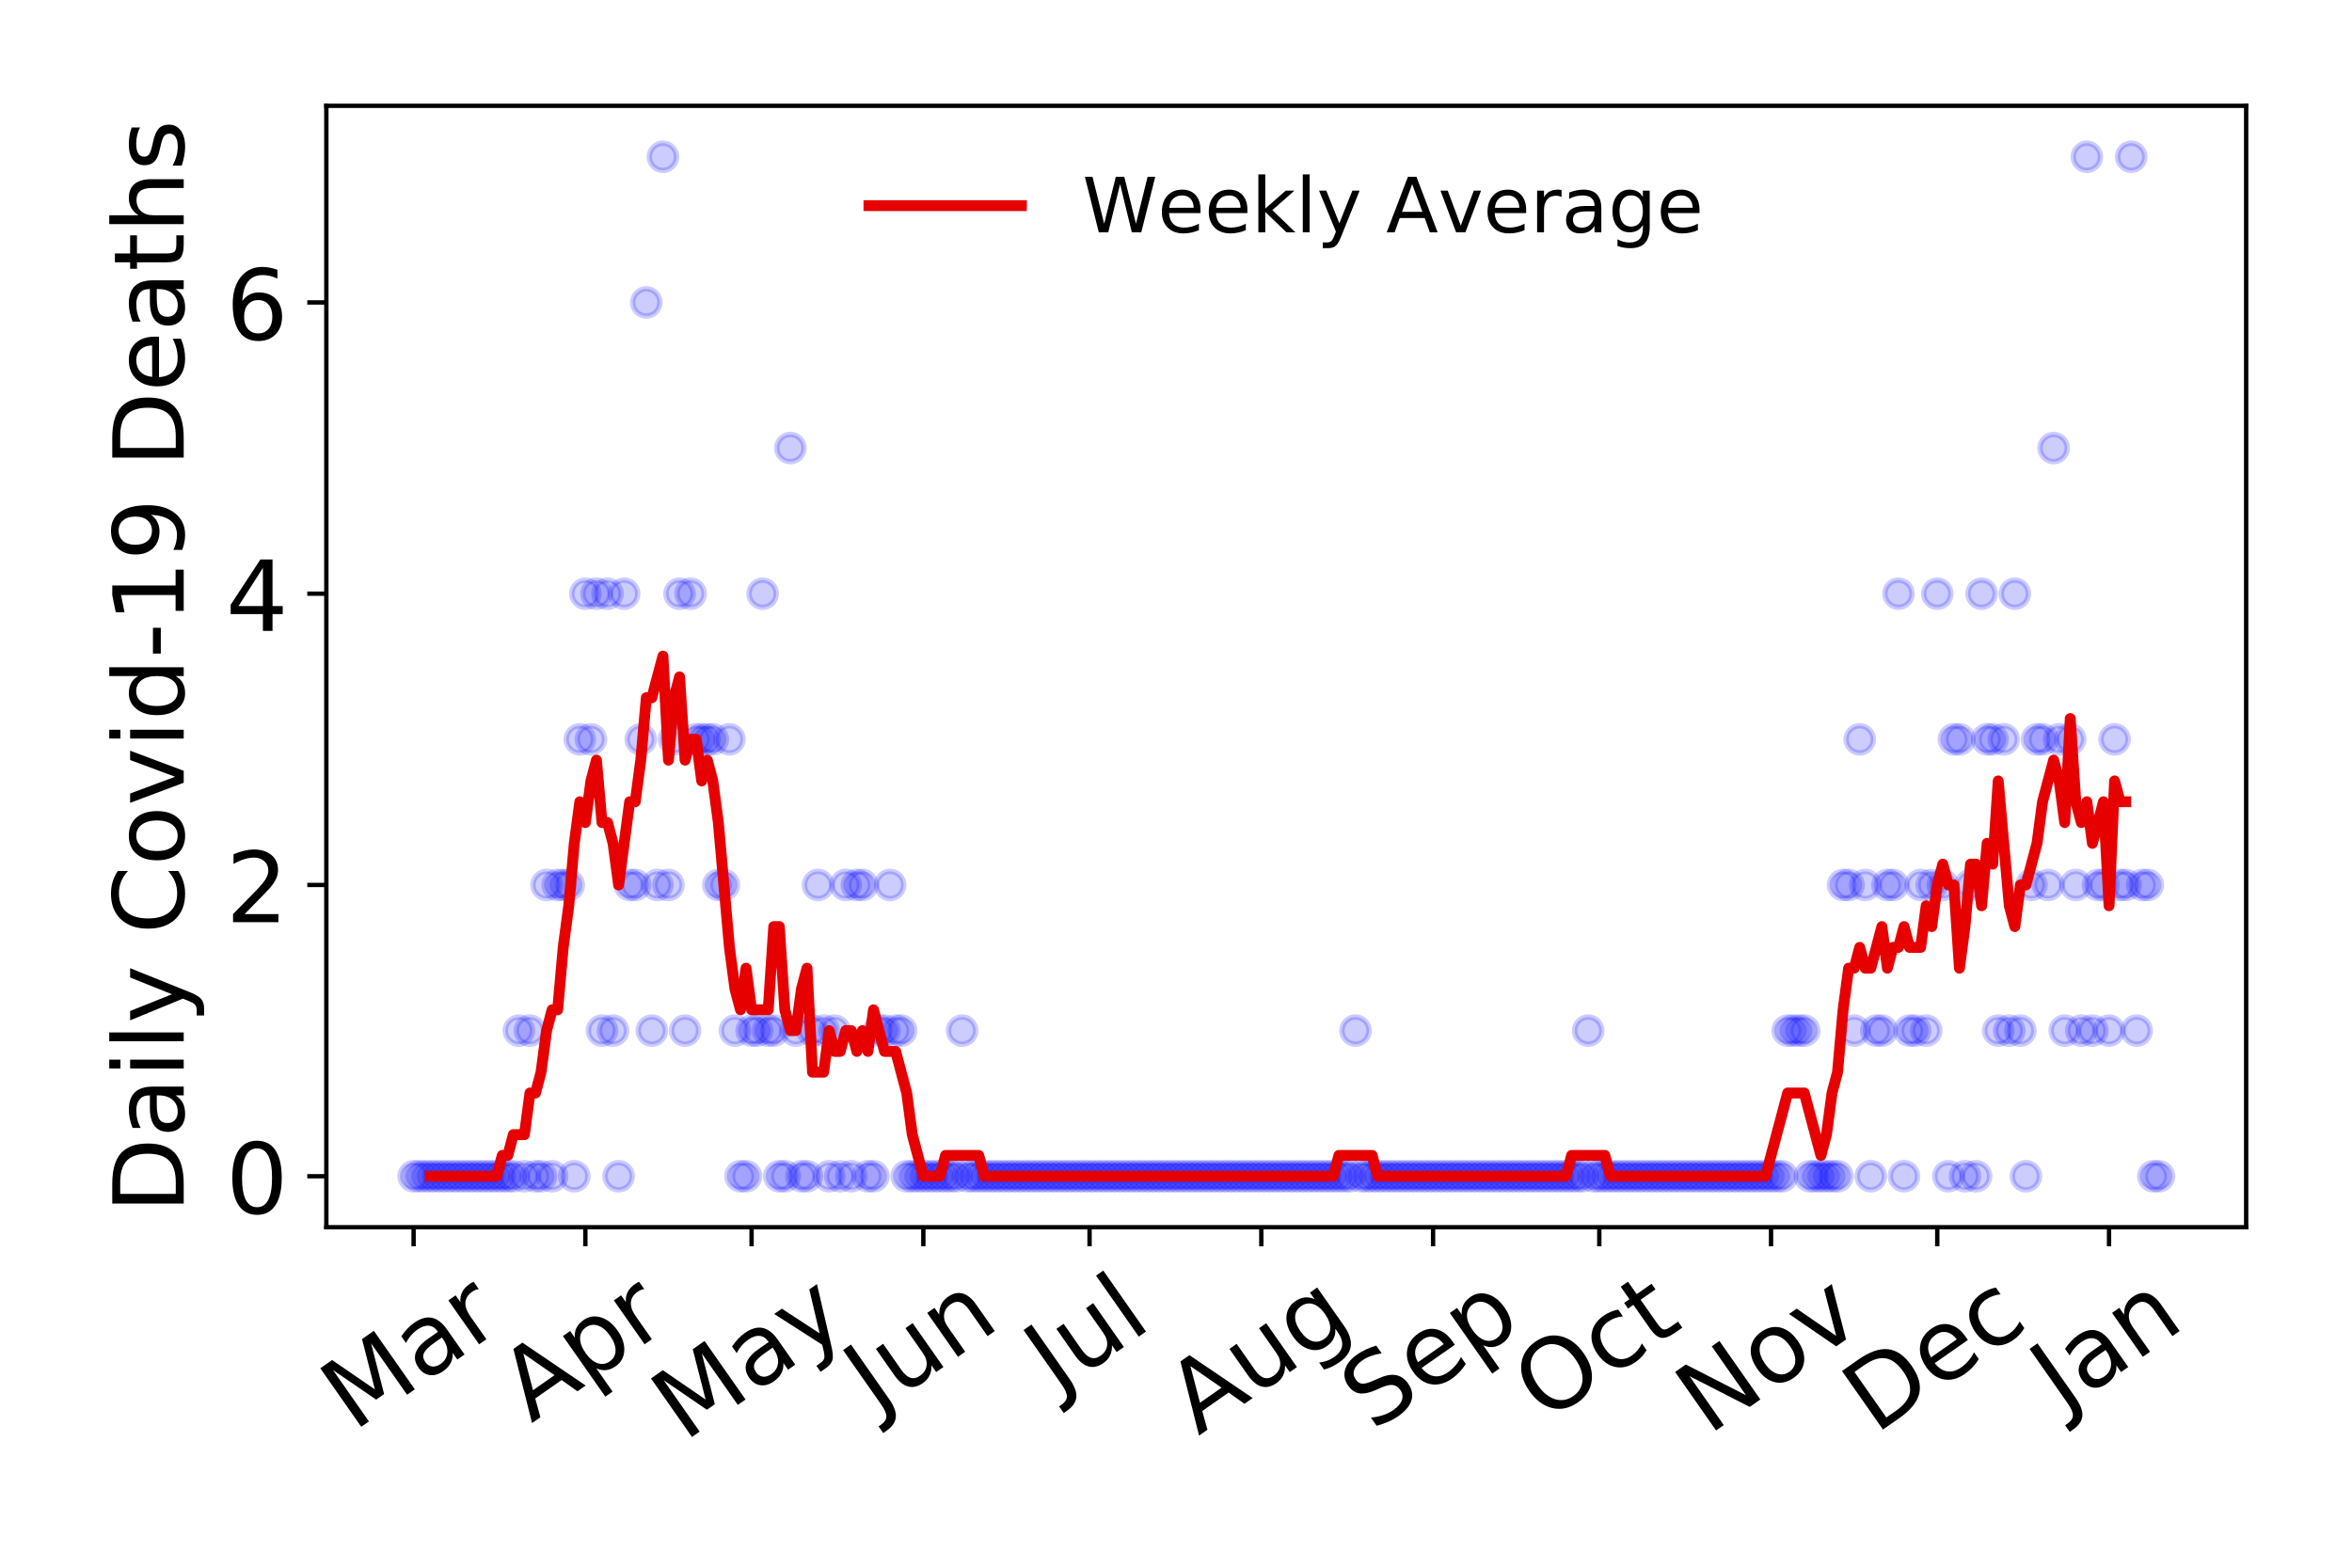 <?xml version="1.0" encoding="utf-8" standalone="no"?>
<!DOCTYPE svg PUBLIC "-//W3C//DTD SVG 1.1//EN"
  "http://www.w3.org/Graphics/SVG/1.1/DTD/svg11.dtd">
<!-- Created with matplotlib (https://matplotlib.org/) -->
<svg height="288pt" version="1.1" viewBox="0 0 432 288" width="432pt" xmlns="http://www.w3.org/2000/svg" xmlns:xlink="http://www.w3.org/1999/xlink">
 <defs>
  <style type="text/css">
*{stroke-linecap:butt;stroke-linejoin:round;}
  </style>
 </defs>
 <g id="figure_1">
  <g id="patch_1">
   <path d="M 0 288 
L 432 288 
L 432 0 
L 0 0 
z
" style="fill:#ffffff;"/>
  </g>
  <g id="axes_1">
   <g id="patch_2">
    <path d="M 59.94 225.45 
L 412.56 225.45 
L 412.56 19.44 
L 59.94 19.44 
z
" style="fill:#ffffff;"/>
   </g>
   <g id="matplotlib.axis_1">
    <g id="xtick_1">
     <g id="line2d_1">
      <defs>
       <path d="M 0 0 
L 0 3.5 
" id="mcacf9b7af6" style="stroke:#000000;stroke-width:0.8;"/>
      </defs>
      <g>
       <use style="stroke:#000000;stroke-width:0.8;" x="75.968" xlink:href="#mcacf9b7af6" y="225.45"/>
      </g>
     </g>
     <g id="text_1">
      <!-- Mar -->
      <defs>
       <path d="M 9.812 72.906 
L 24.516 72.906 
L 43.109 23.297 
L 61.812 72.906 
L 76.516 72.906 
L 76.516 0 
L 66.891 0 
L 66.891 64.016 
L 48.094 14.016 
L 38.188 14.016 
L 19.391 64.016 
L 19.391 0 
L 9.812 0 
z
" id="DejaVuSans-77"/>
       <path d="M 34.281 27.484 
Q 23.391 27.484 19.188 25 
Q 14.984 22.516 14.984 16.5 
Q 14.984 11.719 18.141 8.906 
Q 21.297 6.109 26.703 6.109 
Q 34.188 6.109 38.703 11.406 
Q 43.219 16.703 43.219 25.484 
L 43.219 27.484 
z
M 52.203 31.203 
L 52.203 0 
L 43.219 0 
L 43.219 8.297 
Q 40.141 3.328 35.547 0.953 
Q 30.953 -1.422 24.312 -1.422 
Q 15.922 -1.422 10.953 3.297 
Q 6 8.016 6 15.922 
Q 6 25.141 12.172 29.828 
Q 18.359 34.516 30.609 34.516 
L 43.219 34.516 
L 43.219 35.406 
Q 43.219 41.609 39.141 45 
Q 35.062 48.391 27.688 48.391 
Q 23 48.391 18.547 47.266 
Q 14.109 46.141 10.016 43.891 
L 10.016 52.203 
Q 14.938 54.109 19.578 55.047 
Q 24.219 56 28.609 56 
Q 40.484 56 46.344 49.844 
Q 52.203 43.703 52.203 31.203 
z
" id="DejaVuSans-97"/>
       <path d="M 41.109 46.297 
Q 39.594 47.172 37.812 47.578 
Q 36.031 48 33.891 48 
Q 26.266 48 22.188 43.047 
Q 18.109 38.094 18.109 28.812 
L 18.109 0 
L 9.078 0 
L 9.078 54.688 
L 18.109 54.688 
L 18.109 46.188 
Q 20.953 51.172 25.484 53.578 
Q 30.031 56 36.531 56 
Q 37.453 56 38.578 55.875 
Q 39.703 55.766 41.062 55.516 
z
" id="DejaVuSans-114"/>
      </defs>
      <g transform="translate(64.907 263.132)rotate(-35)scale(0.18 -0.18)">
       <use xlink:href="#DejaVuSans-77"/>
       <use x="86.279" xlink:href="#DejaVuSans-97"/>
       <use x="147.559" xlink:href="#DejaVuSans-114"/>
      </g>
     </g>
    </g>
    <g id="xtick_2">
     <g id="line2d_2">
      <g>
       <use style="stroke:#000000;stroke-width:0.8;" x="107.516" xlink:href="#mcacf9b7af6" y="225.45"/>
      </g>
     </g>
     <g id="text_2">
      <!-- Apr -->
      <defs>
       <path d="M 34.188 63.188 
L 20.797 26.906 
L 47.609 26.906 
z
M 28.609 72.906 
L 39.797 72.906 
L 67.578 0 
L 57.328 0 
L 50.688 18.703 
L 17.828 18.703 
L 11.188 0 
L 0.781 0 
z
" id="DejaVuSans-65"/>
       <path d="M 18.109 8.203 
L 18.109 -20.797 
L 9.078 -20.797 
L 9.078 54.688 
L 18.109 54.688 
L 18.109 46.391 
Q 20.953 51.266 25.266 53.625 
Q 29.594 56 35.594 56 
Q 45.562 56 51.781 48.094 
Q 58.016 40.188 58.016 27.297 
Q 58.016 14.406 51.781 6.484 
Q 45.562 -1.422 35.594 -1.422 
Q 29.594 -1.422 25.266 0.953 
Q 20.953 3.328 18.109 8.203 
z
M 48.688 27.297 
Q 48.688 37.203 44.609 42.844 
Q 40.531 48.484 33.406 48.484 
Q 26.266 48.484 22.188 42.844 
Q 18.109 37.203 18.109 27.297 
Q 18.109 17.391 22.188 11.75 
Q 26.266 6.109 33.406 6.109 
Q 40.531 6.109 44.609 11.75 
Q 48.688 17.391 48.688 27.297 
z
" id="DejaVuSans-112"/>
      </defs>
      <g transform="translate(97.61 261.514)rotate(-35)scale(0.18 -0.18)">
       <use xlink:href="#DejaVuSans-65"/>
       <use x="68.408" xlink:href="#DejaVuSans-112"/>
       <use x="131.885" xlink:href="#DejaVuSans-114"/>
      </g>
     </g>
    </g>
    <g id="xtick_3">
     <g id="line2d_3">
      <g>
       <use style="stroke:#000000;stroke-width:0.8;" x="138.046" xlink:href="#mcacf9b7af6" y="225.45"/>
      </g>
     </g>
     <g id="text_3">
      <!-- May -->
      <defs>
       <path d="M 32.172 -5.078 
Q 28.375 -14.844 24.75 -17.812 
Q 21.141 -20.797 15.094 -20.797 
L 7.906 -20.797 
L 7.906 -13.281 
L 13.188 -13.281 
Q 16.891 -13.281 18.938 -11.516 
Q 21 -9.766 23.484 -3.219 
L 25.094 0.875 
L 2.984 54.688 
L 12.5 54.688 
L 29.594 11.922 
L 46.688 54.688 
L 56.203 54.688 
z
" id="DejaVuSans-121"/>
      </defs>
      <g transform="translate(125.652 264.999)rotate(-35)scale(0.18 -0.18)">
       <use xlink:href="#DejaVuSans-77"/>
       <use x="86.279" xlink:href="#DejaVuSans-97"/>
       <use x="147.559" xlink:href="#DejaVuSans-121"/>
      </g>
     </g>
    </g>
    <g id="xtick_4">
     <g id="line2d_4">
      <g>
       <use style="stroke:#000000;stroke-width:0.8;" x="169.593" xlink:href="#mcacf9b7af6" y="225.45"/>
      </g>
     </g>
     <g id="text_4">
      <!-- Jun -->
      <defs>
       <path d="M 9.812 72.906 
L 19.672 72.906 
L 19.672 5.078 
Q 19.672 -8.109 14.672 -14.062 
Q 9.672 -20.016 -1.422 -20.016 
L -5.172 -20.016 
L -5.172 -11.719 
L -2.094 -11.719 
Q 4.438 -11.719 7.125 -8.047 
Q 9.812 -4.391 9.812 5.078 
z
" id="DejaVuSans-74"/>
       <path d="M 8.5 21.578 
L 8.5 54.688 
L 17.484 54.688 
L 17.484 21.922 
Q 17.484 14.156 20.5 10.266 
Q 23.531 6.391 29.594 6.391 
Q 36.859 6.391 41.078 11.031 
Q 45.312 15.672 45.312 23.688 
L 45.312 54.688 
L 54.297 54.688 
L 54.297 0 
L 45.312 0 
L 45.312 8.406 
Q 42.047 3.422 37.719 1 
Q 33.406 -1.422 27.688 -1.422 
Q 18.266 -1.422 13.375 4.438 
Q 8.5 10.297 8.5 21.578 
z
M 31.109 56 
z
" id="DejaVuSans-117"/>
       <path d="M 54.891 33.016 
L 54.891 0 
L 45.906 0 
L 45.906 32.719 
Q 45.906 40.484 42.875 44.328 
Q 39.844 48.188 33.797 48.188 
Q 26.516 48.188 22.312 43.547 
Q 18.109 38.922 18.109 30.906 
L 18.109 0 
L 9.078 0 
L 9.078 54.688 
L 18.109 54.688 
L 18.109 46.188 
Q 21.344 51.125 25.703 53.562 
Q 30.078 56 35.797 56 
Q 45.219 56 50.047 50.172 
Q 54.891 44.344 54.891 33.016 
z
" id="DejaVuSans-110"/>
      </defs>
      <g transform="translate(160.923 259.785)rotate(-35)scale(0.18 -0.18)">
       <use xlink:href="#DejaVuSans-74"/>
       <use x="29.492" xlink:href="#DejaVuSans-117"/>
       <use x="92.871" xlink:href="#DejaVuSans-110"/>
      </g>
     </g>
    </g>
    <g id="xtick_5">
     <g id="line2d_5">
      <g>
       <use style="stroke:#000000;stroke-width:0.8;" x="200.123" xlink:href="#mcacf9b7af6" y="225.45"/>
      </g>
     </g>
     <g id="text_5">
      <!-- Jul -->
      <defs>
       <path d="M 9.422 75.984 
L 18.406 75.984 
L 18.406 0 
L 9.422 0 
z
" id="DejaVuSans-108"/>
      </defs>
      <g transform="translate(194.077 256.11)rotate(-35)scale(0.18 -0.18)">
       <use xlink:href="#DejaVuSans-74"/>
       <use x="29.492" xlink:href="#DejaVuSans-117"/>
       <use x="92.871" xlink:href="#DejaVuSans-108"/>
      </g>
     </g>
    </g>
    <g id="xtick_6">
     <g id="line2d_6">
      <g>
       <use style="stroke:#000000;stroke-width:0.8;" x="231.671" xlink:href="#mcacf9b7af6" y="225.45"/>
      </g>
     </g>
     <g id="text_6">
      <!-- Aug -->
      <defs>
       <path d="M 45.406 27.984 
Q 45.406 37.75 41.375 43.109 
Q 37.359 48.484 30.078 48.484 
Q 22.859 48.484 18.828 43.109 
Q 14.797 37.75 14.797 27.984 
Q 14.797 18.266 18.828 12.891 
Q 22.859 7.516 30.078 7.516 
Q 37.359 7.516 41.375 12.891 
Q 45.406 18.266 45.406 27.984 
z
M 54.391 6.781 
Q 54.391 -7.172 48.188 -13.984 
Q 42 -20.797 29.203 -20.797 
Q 24.469 -20.797 20.266 -20.094 
Q 16.062 -19.391 12.109 -17.922 
L 12.109 -9.188 
Q 16.062 -11.328 19.922 -12.344 
Q 23.781 -13.375 27.781 -13.375 
Q 36.625 -13.375 41.016 -8.766 
Q 45.406 -4.156 45.406 5.172 
L 45.406 9.625 
Q 42.625 4.781 38.281 2.391 
Q 33.938 0 27.875 0 
Q 17.828 0 11.672 7.656 
Q 5.516 15.328 5.516 27.984 
Q 5.516 40.672 11.672 48.328 
Q 17.828 56 27.875 56 
Q 33.938 56 38.281 53.609 
Q 42.625 51.219 45.406 46.391 
L 45.406 54.688 
L 54.391 54.688 
z
" id="DejaVuSans-103"/>
      </defs>
      <g transform="translate(220.124 263.813)rotate(-35)scale(0.18 -0.18)">
       <use xlink:href="#DejaVuSans-65"/>
       <use x="68.408" xlink:href="#DejaVuSans-117"/>
       <use x="131.787" xlink:href="#DejaVuSans-103"/>
      </g>
     </g>
    </g>
    <g id="xtick_7">
     <g id="line2d_7">
      <g>
       <use style="stroke:#000000;stroke-width:0.8;" x="263.218" xlink:href="#mcacf9b7af6" y="225.45"/>
      </g>
     </g>
     <g id="text_7">
      <!-- Sep -->
      <defs>
       <path d="M 53.516 70.516 
L 53.516 60.891 
Q 47.906 63.578 42.922 64.891 
Q 37.938 66.219 33.297 66.219 
Q 25.25 66.219 20.875 63.094 
Q 16.5 59.969 16.5 54.203 
Q 16.5 49.359 19.406 46.891 
Q 22.312 44.438 30.422 42.922 
L 36.375 41.703 
Q 47.406 39.594 52.656 34.297 
Q 57.906 29 57.906 20.125 
Q 57.906 9.516 50.797 4.047 
Q 43.703 -1.422 29.984 -1.422 
Q 24.812 -1.422 18.969 -0.25 
Q 13.141 0.922 6.891 3.219 
L 6.891 13.375 
Q 12.891 10.016 18.656 8.297 
Q 24.422 6.594 29.984 6.594 
Q 38.422 6.594 43.016 9.906 
Q 47.609 13.234 47.609 19.391 
Q 47.609 24.75 44.312 27.781 
Q 41.016 30.812 33.5 32.328 
L 27.484 33.5 
Q 16.453 35.688 11.516 40.375 
Q 6.594 45.062 6.594 53.422 
Q 6.594 63.094 13.406 68.656 
Q 20.219 74.219 32.172 74.219 
Q 37.312 74.219 42.625 73.281 
Q 47.953 72.359 53.516 70.516 
z
" id="DejaVuSans-83"/>
       <path d="M 56.203 29.594 
L 56.203 25.203 
L 14.891 25.203 
Q 15.484 15.922 20.484 11.062 
Q 25.484 6.203 34.422 6.203 
Q 39.594 6.203 44.453 7.469 
Q 49.312 8.734 54.109 11.281 
L 54.109 2.781 
Q 49.266 0.734 44.188 -0.344 
Q 39.109 -1.422 33.891 -1.422 
Q 20.797 -1.422 13.156 6.188 
Q 5.516 13.812 5.516 26.812 
Q 5.516 40.234 12.766 48.109 
Q 20.016 56 32.328 56 
Q 43.359 56 49.781 48.891 
Q 56.203 41.797 56.203 29.594 
z
M 47.219 32.234 
Q 47.125 39.594 43.094 43.984 
Q 39.062 48.391 32.422 48.391 
Q 24.906 48.391 20.391 44.141 
Q 15.875 39.891 15.188 32.172 
z
" id="DejaVuSans-101"/>
      </defs>
      <g transform="translate(252.17 263.115)rotate(-35)scale(0.18 -0.18)">
       <use xlink:href="#DejaVuSans-83"/>
       <use x="63.477" xlink:href="#DejaVuSans-101"/>
       <use x="125" xlink:href="#DejaVuSans-112"/>
      </g>
     </g>
    </g>
    <g id="xtick_8">
     <g id="line2d_8">
      <g>
       <use style="stroke:#000000;stroke-width:0.8;" x="293.748" xlink:href="#mcacf9b7af6" y="225.45"/>
      </g>
     </g>
     <g id="text_8">
      <!-- Oct -->
      <defs>
       <path d="M 39.406 66.219 
Q 28.656 66.219 22.328 58.203 
Q 16.016 50.203 16.016 36.375 
Q 16.016 22.609 22.328 14.594 
Q 28.656 6.594 39.406 6.594 
Q 50.141 6.594 56.422 14.594 
Q 62.703 22.609 62.703 36.375 
Q 62.703 50.203 56.422 58.203 
Q 50.141 66.219 39.406 66.219 
z
M 39.406 74.219 
Q 54.734 74.219 63.906 63.938 
Q 73.094 53.656 73.094 36.375 
Q 73.094 19.141 63.906 8.859 
Q 54.734 -1.422 39.406 -1.422 
Q 24.031 -1.422 14.812 8.828 
Q 5.609 19.094 5.609 36.375 
Q 5.609 53.656 14.812 63.938 
Q 24.031 74.219 39.406 74.219 
z
" id="DejaVuSans-79"/>
       <path d="M 48.781 52.594 
L 48.781 44.188 
Q 44.969 46.297 41.141 47.344 
Q 37.312 48.391 33.406 48.391 
Q 24.656 48.391 19.812 42.844 
Q 14.984 37.312 14.984 27.297 
Q 14.984 17.281 19.812 11.734 
Q 24.656 6.203 33.406 6.203 
Q 37.312 6.203 41.141 7.25 
Q 44.969 8.297 48.781 10.406 
L 48.781 2.094 
Q 45.016 0.344 40.984 -0.531 
Q 36.969 -1.422 32.422 -1.422 
Q 20.062 -1.422 12.781 6.344 
Q 5.516 14.109 5.516 27.297 
Q 5.516 40.672 12.859 48.328 
Q 20.219 56 33.016 56 
Q 37.156 56 41.109 55.141 
Q 45.062 54.297 48.781 52.594 
z
" id="DejaVuSans-99"/>
       <path d="M 18.312 70.219 
L 18.312 54.688 
L 36.812 54.688 
L 36.812 47.703 
L 18.312 47.703 
L 18.312 18.016 
Q 18.312 11.328 20.141 9.422 
Q 21.969 7.516 27.594 7.516 
L 36.812 7.516 
L 36.812 0 
L 27.594 0 
Q 17.188 0 13.234 3.875 
Q 9.281 7.766 9.281 18.016 
L 9.281 47.703 
L 2.688 47.703 
L 2.688 54.688 
L 9.281 54.688 
L 9.281 70.219 
z
" id="DejaVuSans-116"/>
      </defs>
      <g transform="translate(283.85 261.505)rotate(-35)scale(0.18 -0.18)">
       <use xlink:href="#DejaVuSans-79"/>
       <use x="78.711" xlink:href="#DejaVuSans-99"/>
       <use x="133.691" xlink:href="#DejaVuSans-116"/>
      </g>
     </g>
    </g>
    <g id="xtick_9">
     <g id="line2d_9">
      <g>
       <use style="stroke:#000000;stroke-width:0.8;" x="325.295" xlink:href="#mcacf9b7af6" y="225.45"/>
      </g>
     </g>
     <g id="text_9">
      <!-- Nov -->
      <defs>
       <path d="M 9.812 72.906 
L 23.094 72.906 
L 55.422 11.922 
L 55.422 72.906 
L 64.984 72.906 
L 64.984 0 
L 51.703 0 
L 19.391 60.984 
L 19.391 0 
L 9.812 0 
z
" id="DejaVuSans-78"/>
       <path d="M 30.609 48.391 
Q 23.391 48.391 19.188 42.75 
Q 14.984 37.109 14.984 27.297 
Q 14.984 17.484 19.156 11.844 
Q 23.344 6.203 30.609 6.203 
Q 37.797 6.203 41.984 11.859 
Q 46.188 17.531 46.188 27.297 
Q 46.188 37.016 41.984 42.703 
Q 37.797 48.391 30.609 48.391 
z
M 30.609 56 
Q 42.328 56 49.016 48.375 
Q 55.719 40.766 55.719 27.297 
Q 55.719 13.875 49.016 6.219 
Q 42.328 -1.422 30.609 -1.422 
Q 18.844 -1.422 12.172 6.219 
Q 5.516 13.875 5.516 27.297 
Q 5.516 40.766 12.172 48.375 
Q 18.844 56 30.609 56 
z
" id="DejaVuSans-111"/>
       <path d="M 2.984 54.688 
L 12.5 54.688 
L 29.594 8.797 
L 46.688 54.688 
L 56.203 54.688 
L 35.688 0 
L 23.484 0 
z
" id="DejaVuSans-118"/>
      </defs>
      <g transform="translate(313.754 263.805)rotate(-35)scale(0.18 -0.18)">
       <use xlink:href="#DejaVuSans-78"/>
       <use x="74.805" xlink:href="#DejaVuSans-111"/>
       <use x="135.986" xlink:href="#DejaVuSans-118"/>
      </g>
     </g>
    </g>
    <g id="xtick_10">
     <g id="line2d_10">
      <g>
       <use style="stroke:#000000;stroke-width:0.8;" x="355.825" xlink:href="#mcacf9b7af6" y="225.45"/>
      </g>
     </g>
     <g id="text_10">
      <!-- Dec -->
      <defs>
       <path d="M 19.672 64.797 
L 19.672 8.109 
L 31.594 8.109 
Q 46.688 8.109 53.688 14.938 
Q 60.688 21.781 60.688 36.531 
Q 60.688 51.172 53.688 57.984 
Q 46.688 64.797 31.594 64.797 
z
M 9.812 72.906 
L 30.078 72.906 
Q 51.266 72.906 61.172 64.094 
Q 71.094 55.281 71.094 36.531 
Q 71.094 17.672 61.125 8.828 
Q 51.172 0 30.078 0 
L 9.812 0 
z
" id="DejaVuSans-68"/>
      </defs>
      <g transform="translate(344.408 263.633)rotate(-35)scale(0.18 -0.18)">
       <use xlink:href="#DejaVuSans-68"/>
       <use x="77.002" xlink:href="#DejaVuSans-101"/>
       <use x="138.525" xlink:href="#DejaVuSans-99"/>
      </g>
     </g>
    </g>
    <g id="xtick_11">
     <g id="line2d_11">
      <g>
       <use style="stroke:#000000;stroke-width:0.8;" x="387.373" xlink:href="#mcacf9b7af6" y="225.45"/>
      </g>
     </g>
     <g id="text_11">
      <!-- Jan -->
      <g transform="translate(378.857 259.569)rotate(-35)scale(0.18 -0.18)">
       <use xlink:href="#DejaVuSans-74"/>
       <use x="29.492" xlink:href="#DejaVuSans-97"/>
       <use x="90.771" xlink:href="#DejaVuSans-110"/>
      </g>
     </g>
    </g>
   </g>
   <g id="matplotlib.axis_2">
    <g id="ytick_1">
     <g id="line2d_12">
      <defs>
       <path d="M 0 0 
L -3.5 0 
" id="m9b57421c4a" style="stroke:#000000;stroke-width:0.8;"/>
      </defs>
      <g>
       <use style="stroke:#000000;stroke-width:0.8;" x="59.94" xlink:href="#m9b57421c4a" y="216.085"/>
      </g>
     </g>
     <g id="text_12">
      <!-- 0 -->
      <defs>
       <path d="M 31.781 66.406 
Q 24.172 66.406 20.328 58.906 
Q 16.5 51.422 16.5 36.375 
Q 16.5 21.391 20.328 13.891 
Q 24.172 6.391 31.781 6.391 
Q 39.453 6.391 43.281 13.891 
Q 47.125 21.391 47.125 36.375 
Q 47.125 51.422 43.281 58.906 
Q 39.453 66.406 31.781 66.406 
z
M 31.781 74.219 
Q 44.047 74.219 50.516 64.516 
Q 56.984 54.828 56.984 36.375 
Q 56.984 17.969 50.516 8.266 
Q 44.047 -1.422 31.781 -1.422 
Q 19.531 -1.422 13.062 8.266 
Q 6.594 17.969 6.594 36.375 
Q 6.594 54.828 13.062 64.516 
Q 19.531 74.219 31.781 74.219 
z
" id="DejaVuSans-48"/>
      </defs>
      <g transform="translate(41.487 222.924)scale(0.18 -0.18)">
       <use xlink:href="#DejaVuSans-48"/>
      </g>
     </g>
    </g>
    <g id="ytick_2">
     <g id="line2d_13">
      <g>
       <use style="stroke:#000000;stroke-width:0.8;" x="59.94" xlink:href="#m9b57421c4a" y="162.576"/>
      </g>
     </g>
     <g id="text_13">
      <!-- 2 -->
      <defs>
       <path d="M 19.188 8.297 
L 53.609 8.297 
L 53.609 0 
L 7.328 0 
L 7.328 8.297 
Q 12.938 14.109 22.625 23.891 
Q 32.328 33.688 34.812 36.531 
Q 39.547 41.844 41.422 45.531 
Q 43.312 49.219 43.312 52.781 
Q 43.312 58.594 39.234 62.25 
Q 35.156 65.922 28.609 65.922 
Q 23.969 65.922 18.812 64.312 
Q 13.672 62.703 7.812 59.422 
L 7.812 69.391 
Q 13.766 71.781 18.938 73 
Q 24.125 74.219 28.422 74.219 
Q 39.75 74.219 46.484 68.547 
Q 53.219 62.891 53.219 53.422 
Q 53.219 48.922 51.531 44.891 
Q 49.859 40.875 45.406 35.406 
Q 44.188 33.984 37.641 27.219 
Q 31.109 20.453 19.188 8.297 
z
" id="DejaVuSans-50"/>
      </defs>
      <g transform="translate(41.487 169.415)scale(0.18 -0.18)">
       <use xlink:href="#DejaVuSans-50"/>
      </g>
     </g>
    </g>
    <g id="ytick_3">
     <g id="line2d_14">
      <g>
       <use style="stroke:#000000;stroke-width:0.8;" x="59.94" xlink:href="#m9b57421c4a" y="109.068"/>
      </g>
     </g>
     <g id="text_14">
      <!-- 4 -->
      <defs>
       <path d="M 37.797 64.312 
L 12.891 25.391 
L 37.797 25.391 
z
M 35.203 72.906 
L 47.609 72.906 
L 47.609 25.391 
L 58.016 25.391 
L 58.016 17.188 
L 47.609 17.188 
L 47.609 0 
L 37.797 0 
L 37.797 17.188 
L 4.891 17.188 
L 4.891 26.703 
z
" id="DejaVuSans-52"/>
      </defs>
      <g transform="translate(41.487 115.906)scale(0.18 -0.18)">
       <use xlink:href="#DejaVuSans-52"/>
      </g>
     </g>
    </g>
    <g id="ytick_4">
     <g id="line2d_15">
      <g>
       <use style="stroke:#000000;stroke-width:0.8;" x="59.94" xlink:href="#m9b57421c4a" y="55.559"/>
      </g>
     </g>
     <g id="text_15">
      <!-- 6 -->
      <defs>
       <path d="M 33.016 40.375 
Q 26.375 40.375 22.484 35.828 
Q 18.609 31.297 18.609 23.391 
Q 18.609 15.531 22.484 10.953 
Q 26.375 6.391 33.016 6.391 
Q 39.656 6.391 43.531 10.953 
Q 47.406 15.531 47.406 23.391 
Q 47.406 31.297 43.531 35.828 
Q 39.656 40.375 33.016 40.375 
z
M 52.594 71.297 
L 52.594 62.312 
Q 48.875 64.062 45.094 64.984 
Q 41.312 65.922 37.594 65.922 
Q 27.828 65.922 22.672 59.328 
Q 17.531 52.734 16.797 39.406 
Q 19.672 43.656 24.016 45.922 
Q 28.375 48.188 33.594 48.188 
Q 44.578 48.188 50.953 41.516 
Q 57.328 34.859 57.328 23.391 
Q 57.328 12.156 50.688 5.359 
Q 44.047 -1.422 33.016 -1.422 
Q 20.359 -1.422 13.672 8.266 
Q 6.984 17.969 6.984 36.375 
Q 6.984 53.656 15.188 63.938 
Q 23.391 74.219 37.203 74.219 
Q 40.922 74.219 44.703 73.484 
Q 48.484 72.75 52.594 71.297 
z
" id="DejaVuSans-54"/>
      </defs>
      <g transform="translate(41.487 62.397)scale(0.18 -0.18)">
       <use xlink:href="#DejaVuSans-54"/>
      </g>
     </g>
    </g>
    <g id="text_16">
     <!-- Daily Covid-19 Deaths -->
     <defs>
      <path d="M 9.422 54.688 
L 18.406 54.688 
L 18.406 0 
L 9.422 0 
z
M 9.422 75.984 
L 18.406 75.984 
L 18.406 64.594 
L 9.422 64.594 
z
" id="DejaVuSans-105"/>
      <path id="DejaVuSans-32"/>
      <path d="M 64.406 67.281 
L 64.406 56.891 
Q 59.422 61.531 53.781 63.812 
Q 48.141 66.109 41.797 66.109 
Q 29.297 66.109 22.656 58.469 
Q 16.016 50.828 16.016 36.375 
Q 16.016 21.969 22.656 14.328 
Q 29.297 6.688 41.797 6.688 
Q 48.141 6.688 53.781 8.984 
Q 59.422 11.281 64.406 15.922 
L 64.406 5.609 
Q 59.234 2.094 53.438 0.328 
Q 47.656 -1.422 41.219 -1.422 
Q 24.656 -1.422 15.125 8.703 
Q 5.609 18.844 5.609 36.375 
Q 5.609 53.953 15.125 64.078 
Q 24.656 74.219 41.219 74.219 
Q 47.75 74.219 53.531 72.484 
Q 59.328 70.75 64.406 67.281 
z
" id="DejaVuSans-67"/>
      <path d="M 45.406 46.391 
L 45.406 75.984 
L 54.391 75.984 
L 54.391 0 
L 45.406 0 
L 45.406 8.203 
Q 42.578 3.328 38.25 0.953 
Q 33.938 -1.422 27.875 -1.422 
Q 17.969 -1.422 11.734 6.484 
Q 5.516 14.406 5.516 27.297 
Q 5.516 40.188 11.734 48.094 
Q 17.969 56 27.875 56 
Q 33.938 56 38.25 53.625 
Q 42.578 51.266 45.406 46.391 
z
M 14.797 27.297 
Q 14.797 17.391 18.875 11.75 
Q 22.953 6.109 30.078 6.109 
Q 37.203 6.109 41.297 11.75 
Q 45.406 17.391 45.406 27.297 
Q 45.406 37.203 41.297 42.844 
Q 37.203 48.484 30.078 48.484 
Q 22.953 48.484 18.875 42.844 
Q 14.797 37.203 14.797 27.297 
z
" id="DejaVuSans-100"/>
      <path d="M 4.891 31.391 
L 31.203 31.391 
L 31.203 23.391 
L 4.891 23.391 
z
" id="DejaVuSans-45"/>
      <path d="M 12.406 8.297 
L 28.516 8.297 
L 28.516 63.922 
L 10.984 60.406 
L 10.984 69.391 
L 28.422 72.906 
L 38.281 72.906 
L 38.281 8.297 
L 54.391 8.297 
L 54.391 0 
L 12.406 0 
z
" id="DejaVuSans-49"/>
      <path d="M 10.984 1.516 
L 10.984 10.5 
Q 14.703 8.734 18.5 7.812 
Q 22.312 6.891 25.984 6.891 
Q 35.75 6.891 40.891 13.453 
Q 46.047 20.016 46.781 33.406 
Q 43.953 29.203 39.594 26.953 
Q 35.25 24.703 29.984 24.703 
Q 19.047 24.703 12.672 31.312 
Q 6.297 37.938 6.297 49.422 
Q 6.297 60.641 12.938 67.422 
Q 19.578 74.219 30.609 74.219 
Q 43.266 74.219 49.922 64.516 
Q 56.594 54.828 56.594 36.375 
Q 56.594 19.141 48.406 8.859 
Q 40.234 -1.422 26.422 -1.422 
Q 22.703 -1.422 18.891 -0.688 
Q 15.094 0.047 10.984 1.516 
z
M 30.609 32.422 
Q 37.25 32.422 41.125 36.953 
Q 45.016 41.5 45.016 49.422 
Q 45.016 57.281 41.125 61.844 
Q 37.25 66.406 30.609 66.406 
Q 23.969 66.406 20.094 61.844 
Q 16.219 57.281 16.219 49.422 
Q 16.219 41.5 20.094 36.953 
Q 23.969 32.422 30.609 32.422 
z
" id="DejaVuSans-57"/>
      <path d="M 54.891 33.016 
L 54.891 0 
L 45.906 0 
L 45.906 32.719 
Q 45.906 40.484 42.875 44.328 
Q 39.844 48.188 33.797 48.188 
Q 26.516 48.188 22.312 43.547 
Q 18.109 38.922 18.109 30.906 
L 18.109 0 
L 9.078 0 
L 9.078 75.984 
L 18.109 75.984 
L 18.109 46.188 
Q 21.344 51.125 25.703 53.562 
Q 30.078 56 35.797 56 
Q 45.219 56 50.047 50.172 
Q 54.891 44.344 54.891 33.016 
z
" id="DejaVuSans-104"/>
      <path d="M 44.281 53.078 
L 44.281 44.578 
Q 40.484 46.531 36.375 47.5 
Q 32.281 48.484 27.875 48.484 
Q 21.188 48.484 17.844 46.438 
Q 14.5 44.391 14.5 40.281 
Q 14.5 37.156 16.891 35.375 
Q 19.281 33.594 26.516 31.984 
L 29.594 31.297 
Q 39.156 29.25 43.188 25.516 
Q 47.219 21.781 47.219 15.094 
Q 47.219 7.469 41.188 3.016 
Q 35.156 -1.422 24.609 -1.422 
Q 20.219 -1.422 15.453 -0.562 
Q 10.688 0.297 5.422 2 
L 5.422 11.281 
Q 10.406 8.688 15.234 7.391 
Q 20.062 6.109 24.812 6.109 
Q 31.156 6.109 34.562 8.281 
Q 37.984 10.453 37.984 14.406 
Q 37.984 18.062 35.516 20.016 
Q 33.062 21.969 24.703 23.781 
L 21.578 24.516 
Q 13.234 26.266 9.516 29.906 
Q 5.812 33.547 5.812 39.891 
Q 5.812 47.609 11.281 51.797 
Q 16.75 56 26.812 56 
Q 31.781 56 36.172 55.266 
Q 40.578 54.547 44.281 53.078 
z
" id="DejaVuSans-115"/>
     </defs>
     <g transform="translate(33.744 222.874)rotate(-90)scale(0.18 -0.18)">
      <use xlink:href="#DejaVuSans-68"/>
      <use x="77.002" xlink:href="#DejaVuSans-97"/>
      <use x="138.281" xlink:href="#DejaVuSans-105"/>
      <use x="166.064" xlink:href="#DejaVuSans-108"/>
      <use x="193.848" xlink:href="#DejaVuSans-121"/>
      <use x="253.027" xlink:href="#DejaVuSans-32"/>
      <use x="284.814" xlink:href="#DejaVuSans-67"/>
      <use x="354.639" xlink:href="#DejaVuSans-111"/>
      <use x="415.82" xlink:href="#DejaVuSans-118"/>
      <use x="475" xlink:href="#DejaVuSans-105"/>
      <use x="502.783" xlink:href="#DejaVuSans-100"/>
      <use x="566.26" xlink:href="#DejaVuSans-45"/>
      <use x="602.344" xlink:href="#DejaVuSans-49"/>
      <use x="665.967" xlink:href="#DejaVuSans-57"/>
      <use x="729.59" xlink:href="#DejaVuSans-32"/>
      <use x="761.377" xlink:href="#DejaVuSans-68"/>
      <use x="838.379" xlink:href="#DejaVuSans-101"/>
      <use x="899.902" xlink:href="#DejaVuSans-97"/>
      <use x="961.182" xlink:href="#DejaVuSans-116"/>
      <use x="1000.391" xlink:href="#DejaVuSans-104"/>
      <use x="1063.77" xlink:href="#DejaVuSans-115"/>
     </g>
    </g>
   </g>
   <g id="line2d_16">
    <defs>
     <path d="M 0 2.5 
C 0.663 2.5 1.299 2.237 1.768 1.768 
C 2.237 1.299 2.5 0.663 2.5 0 
C 2.5 -0.663 2.237 -1.299 1.768 -1.768 
C 1.299 -2.237 0.663 -2.5 0 -2.5 
C -0.663 -2.5 -1.299 -2.237 -1.768 -1.768 
C -2.237 -1.299 -2.5 -0.663 -2.5 0 
C -2.5 0.663 -2.237 1.299 -1.768 1.768 
C -1.299 2.237 -0.663 2.5 0 2.5 
z
" id="m466f95910a" style="stroke:#0000ff;stroke-opacity:0.2;"/>
    </defs>
    <g clip-path="url(#p96030b851b)">
     <use style="fill:#0000ff;fill-opacity:0.2;stroke:#0000ff;stroke-opacity:0.2;" x="75.968" xlink:href="#m466f95910a" y="216.085"/>
     <use style="fill:#0000ff;fill-opacity:0.2;stroke:#0000ff;stroke-opacity:0.2;" x="76.986" xlink:href="#m466f95910a" y="216.085"/>
     <use style="fill:#0000ff;fill-opacity:0.2;stroke:#0000ff;stroke-opacity:0.2;" x="78.004" xlink:href="#m466f95910a" y="216.085"/>
     <use style="fill:#0000ff;fill-opacity:0.2;stroke:#0000ff;stroke-opacity:0.2;" x="79.021" xlink:href="#m466f95910a" y="216.085"/>
     <use style="fill:#0000ff;fill-opacity:0.2;stroke:#0000ff;stroke-opacity:0.2;" x="80.039" xlink:href="#m466f95910a" y="216.085"/>
     <use style="fill:#0000ff;fill-opacity:0.2;stroke:#0000ff;stroke-opacity:0.2;" x="81.056" xlink:href="#m466f95910a" y="216.085"/>
     <use style="fill:#0000ff;fill-opacity:0.2;stroke:#0000ff;stroke-opacity:0.2;" x="82.074" xlink:href="#m466f95910a" y="216.085"/>
     <use style="fill:#0000ff;fill-opacity:0.2;stroke:#0000ff;stroke-opacity:0.2;" x="83.092" xlink:href="#m466f95910a" y="216.085"/>
     <use style="fill:#0000ff;fill-opacity:0.2;stroke:#0000ff;stroke-opacity:0.2;" x="84.109" xlink:href="#m466f95910a" y="216.085"/>
     <use style="fill:#0000ff;fill-opacity:0.2;stroke:#0000ff;stroke-opacity:0.2;" x="85.127" xlink:href="#m466f95910a" y="216.085"/>
     <use style="fill:#0000ff;fill-opacity:0.2;stroke:#0000ff;stroke-opacity:0.2;" x="86.145" xlink:href="#m466f95910a" y="216.085"/>
     <use style="fill:#0000ff;fill-opacity:0.2;stroke:#0000ff;stroke-opacity:0.2;" x="87.162" xlink:href="#m466f95910a" y="216.085"/>
     <use style="fill:#0000ff;fill-opacity:0.2;stroke:#0000ff;stroke-opacity:0.2;" x="88.18" xlink:href="#m466f95910a" y="216.085"/>
     <use style="fill:#0000ff;fill-opacity:0.2;stroke:#0000ff;stroke-opacity:0.2;" x="89.198" xlink:href="#m466f95910a" y="216.085"/>
     <use style="fill:#0000ff;fill-opacity:0.2;stroke:#0000ff;stroke-opacity:0.2;" x="90.215" xlink:href="#m466f95910a" y="216.085"/>
     <use style="fill:#0000ff;fill-opacity:0.2;stroke:#0000ff;stroke-opacity:0.2;" x="91.233" xlink:href="#m466f95910a" y="216.085"/>
     <use style="fill:#0000ff;fill-opacity:0.2;stroke:#0000ff;stroke-opacity:0.2;" x="92.251" xlink:href="#m466f95910a" y="216.085"/>
     <use style="fill:#0000ff;fill-opacity:0.2;stroke:#0000ff;stroke-opacity:0.2;" x="93.268" xlink:href="#m466f95910a" y="216.085"/>
     <use style="fill:#0000ff;fill-opacity:0.2;stroke:#0000ff;stroke-opacity:0.2;" x="94.286" xlink:href="#m466f95910a" y="216.085"/>
     <use style="fill:#0000ff;fill-opacity:0.2;stroke:#0000ff;stroke-opacity:0.2;" x="95.304" xlink:href="#m466f95910a" y="189.331"/>
     <use style="fill:#0000ff;fill-opacity:0.2;stroke:#0000ff;stroke-opacity:0.2;" x="96.321" xlink:href="#m466f95910a" y="216.085"/>
     <use style="fill:#0000ff;fill-opacity:0.2;stroke:#0000ff;stroke-opacity:0.2;" x="97.339" xlink:href="#m466f95910a" y="189.331"/>
     <use style="fill:#0000ff;fill-opacity:0.2;stroke:#0000ff;stroke-opacity:0.2;" x="98.357" xlink:href="#m466f95910a" y="216.085"/>
     <use style="fill:#0000ff;fill-opacity:0.2;stroke:#0000ff;stroke-opacity:0.2;" x="99.374" xlink:href="#m466f95910a" y="216.085"/>
     <use style="fill:#0000ff;fill-opacity:0.2;stroke:#0000ff;stroke-opacity:0.2;" x="100.392" xlink:href="#m466f95910a" y="162.576"/>
     <use style="fill:#0000ff;fill-opacity:0.2;stroke:#0000ff;stroke-opacity:0.2;" x="101.41" xlink:href="#m466f95910a" y="216.085"/>
     <use style="fill:#0000ff;fill-opacity:0.2;stroke:#0000ff;stroke-opacity:0.2;" x="102.427" xlink:href="#m466f95910a" y="162.576"/>
     <use style="fill:#0000ff;fill-opacity:0.2;stroke:#0000ff;stroke-opacity:0.2;" x="103.445" xlink:href="#m466f95910a" y="162.576"/>
     <use style="fill:#0000ff;fill-opacity:0.2;stroke:#0000ff;stroke-opacity:0.2;" x="104.463" xlink:href="#m466f95910a" y="162.576"/>
     <use style="fill:#0000ff;fill-opacity:0.2;stroke:#0000ff;stroke-opacity:0.2;" x="105.48" xlink:href="#m466f95910a" y="216.085"/>
     <use style="fill:#0000ff;fill-opacity:0.2;stroke:#0000ff;stroke-opacity:0.2;" x="106.498" xlink:href="#m466f95910a" y="135.822"/>
     <use style="fill:#0000ff;fill-opacity:0.2;stroke:#0000ff;stroke-opacity:0.2;" x="107.516" xlink:href="#m466f95910a" y="109.068"/>
     <use style="fill:#0000ff;fill-opacity:0.2;stroke:#0000ff;stroke-opacity:0.2;" x="108.533" xlink:href="#m466f95910a" y="135.822"/>
     <use style="fill:#0000ff;fill-opacity:0.2;stroke:#0000ff;stroke-opacity:0.2;" x="109.551" xlink:href="#m466f95910a" y="109.068"/>
     <use style="fill:#0000ff;fill-opacity:0.2;stroke:#0000ff;stroke-opacity:0.2;" x="110.569" xlink:href="#m466f95910a" y="189.331"/>
     <use style="fill:#0000ff;fill-opacity:0.2;stroke:#0000ff;stroke-opacity:0.2;" x="111.586" xlink:href="#m466f95910a" y="109.068"/>
     <use style="fill:#0000ff;fill-opacity:0.2;stroke:#0000ff;stroke-opacity:0.2;" x="112.604" xlink:href="#m466f95910a" y="189.331"/>
     <use style="fill:#0000ff;fill-opacity:0.2;stroke:#0000ff;stroke-opacity:0.2;" x="113.622" xlink:href="#m466f95910a" y="216.085"/>
     <use style="fill:#0000ff;fill-opacity:0.2;stroke:#0000ff;stroke-opacity:0.2;" x="114.639" xlink:href="#m466f95910a" y="109.068"/>
     <use style="fill:#0000ff;fill-opacity:0.2;stroke:#0000ff;stroke-opacity:0.2;" x="115.657" xlink:href="#m466f95910a" y="162.576"/>
     <use style="fill:#0000ff;fill-opacity:0.2;stroke:#0000ff;stroke-opacity:0.2;" x="116.675" xlink:href="#m466f95910a" y="162.576"/>
     <use style="fill:#0000ff;fill-opacity:0.2;stroke:#0000ff;stroke-opacity:0.2;" x="117.692" xlink:href="#m466f95910a" y="135.822"/>
     <use style="fill:#0000ff;fill-opacity:0.2;stroke:#0000ff;stroke-opacity:0.2;" x="118.71" xlink:href="#m466f95910a" y="55.559"/>
     <use style="fill:#0000ff;fill-opacity:0.2;stroke:#0000ff;stroke-opacity:0.2;" x="119.728" xlink:href="#m466f95910a" y="189.331"/>
     <use style="fill:#0000ff;fill-opacity:0.2;stroke:#0000ff;stroke-opacity:0.2;" x="120.745" xlink:href="#m466f95910a" y="162.576"/>
     <use style="fill:#0000ff;fill-opacity:0.2;stroke:#0000ff;stroke-opacity:0.2;" x="121.763" xlink:href="#m466f95910a" y="28.804"/>
     <use style="fill:#0000ff;fill-opacity:0.2;stroke:#0000ff;stroke-opacity:0.2;" x="122.781" xlink:href="#m466f95910a" y="162.576"/>
     <use style="fill:#0000ff;fill-opacity:0.2;stroke:#0000ff;stroke-opacity:0.2;" x="123.798" xlink:href="#m466f95910a" y="135.822"/>
     <use style="fill:#0000ff;fill-opacity:0.2;stroke:#0000ff;stroke-opacity:0.2;" x="124.816" xlink:href="#m466f95910a" y="109.068"/>
     <use style="fill:#0000ff;fill-opacity:0.2;stroke:#0000ff;stroke-opacity:0.2;" x="125.834" xlink:href="#m466f95910a" y="189.331"/>
     <use style="fill:#0000ff;fill-opacity:0.2;stroke:#0000ff;stroke-opacity:0.2;" x="126.851" xlink:href="#m466f95910a" y="109.068"/>
     <use style="fill:#0000ff;fill-opacity:0.2;stroke:#0000ff;stroke-opacity:0.2;" x="127.869" xlink:href="#m466f95910a" y="135.822"/>
     <use style="fill:#0000ff;fill-opacity:0.2;stroke:#0000ff;stroke-opacity:0.2;" x="128.887" xlink:href="#m466f95910a" y="135.822"/>
     <use style="fill:#0000ff;fill-opacity:0.2;stroke:#0000ff;stroke-opacity:0.2;" x="129.904" xlink:href="#m466f95910a" y="135.822"/>
     <use style="fill:#0000ff;fill-opacity:0.2;stroke:#0000ff;stroke-opacity:0.2;" x="130.922" xlink:href="#m466f95910a" y="135.822"/>
     <use style="fill:#0000ff;fill-opacity:0.2;stroke:#0000ff;stroke-opacity:0.2;" x="131.94" xlink:href="#m466f95910a" y="162.576"/>
     <use style="fill:#0000ff;fill-opacity:0.2;stroke:#0000ff;stroke-opacity:0.2;" x="132.957" xlink:href="#m466f95910a" y="162.576"/>
     <use style="fill:#0000ff;fill-opacity:0.2;stroke:#0000ff;stroke-opacity:0.2;" x="133.975" xlink:href="#m466f95910a" y="135.822"/>
     <use style="fill:#0000ff;fill-opacity:0.2;stroke:#0000ff;stroke-opacity:0.2;" x="134.993" xlink:href="#m466f95910a" y="189.331"/>
     <use style="fill:#0000ff;fill-opacity:0.2;stroke:#0000ff;stroke-opacity:0.2;" x="136.01" xlink:href="#m466f95910a" y="216.085"/>
     <use style="fill:#0000ff;fill-opacity:0.2;stroke:#0000ff;stroke-opacity:0.2;" x="137.028" xlink:href="#m466f95910a" y="216.085"/>
     <use style="fill:#0000ff;fill-opacity:0.2;stroke:#0000ff;stroke-opacity:0.2;" x="138.046" xlink:href="#m466f95910a" y="189.331"/>
     <use style="fill:#0000ff;fill-opacity:0.2;stroke:#0000ff;stroke-opacity:0.2;" x="139.063" xlink:href="#m466f95910a" y="189.331"/>
     <use style="fill:#0000ff;fill-opacity:0.2;stroke:#0000ff;stroke-opacity:0.2;" x="140.081" xlink:href="#m466f95910a" y="109.068"/>
     <use style="fill:#0000ff;fill-opacity:0.2;stroke:#0000ff;stroke-opacity:0.2;" x="141.099" xlink:href="#m466f95910a" y="189.331"/>
     <use style="fill:#0000ff;fill-opacity:0.2;stroke:#0000ff;stroke-opacity:0.2;" x="142.116" xlink:href="#m466f95910a" y="189.331"/>
     <use style="fill:#0000ff;fill-opacity:0.2;stroke:#0000ff;stroke-opacity:0.2;" x="143.134" xlink:href="#m466f95910a" y="216.085"/>
     <use style="fill:#0000ff;fill-opacity:0.2;stroke:#0000ff;stroke-opacity:0.2;" x="144.152" xlink:href="#m466f95910a" y="216.085"/>
     <use style="fill:#0000ff;fill-opacity:0.2;stroke:#0000ff;stroke-opacity:0.2;" x="145.169" xlink:href="#m466f95910a" y="82.313"/>
     <use style="fill:#0000ff;fill-opacity:0.2;stroke:#0000ff;stroke-opacity:0.2;" x="146.187" xlink:href="#m466f95910a" y="189.331"/>
     <use style="fill:#0000ff;fill-opacity:0.2;stroke:#0000ff;stroke-opacity:0.2;" x="147.205" xlink:href="#m466f95910a" y="216.085"/>
     <use style="fill:#0000ff;fill-opacity:0.2;stroke:#0000ff;stroke-opacity:0.2;" x="148.222" xlink:href="#m466f95910a" y="216.085"/>
     <use style="fill:#0000ff;fill-opacity:0.2;stroke:#0000ff;stroke-opacity:0.2;" x="149.24" xlink:href="#m466f95910a" y="189.331"/>
     <use style="fill:#0000ff;fill-opacity:0.2;stroke:#0000ff;stroke-opacity:0.2;" x="150.258" xlink:href="#m466f95910a" y="162.576"/>
     <use style="fill:#0000ff;fill-opacity:0.2;stroke:#0000ff;stroke-opacity:0.2;" x="151.275" xlink:href="#m466f95910a" y="189.331"/>
     <use style="fill:#0000ff;fill-opacity:0.2;stroke:#0000ff;stroke-opacity:0.2;" x="152.293" xlink:href="#m466f95910a" y="216.085"/>
     <use style="fill:#0000ff;fill-opacity:0.2;stroke:#0000ff;stroke-opacity:0.2;" x="153.311" xlink:href="#m466f95910a" y="189.331"/>
     <use style="fill:#0000ff;fill-opacity:0.2;stroke:#0000ff;stroke-opacity:0.2;" x="154.328" xlink:href="#m466f95910a" y="216.085"/>
     <use style="fill:#0000ff;fill-opacity:0.2;stroke:#0000ff;stroke-opacity:0.2;" x="155.346" xlink:href="#m466f95910a" y="162.576"/>
     <use style="fill:#0000ff;fill-opacity:0.2;stroke:#0000ff;stroke-opacity:0.2;" x="156.364" xlink:href="#m466f95910a" y="216.085"/>
     <use style="fill:#0000ff;fill-opacity:0.2;stroke:#0000ff;stroke-opacity:0.2;" x="157.381" xlink:href="#m466f95910a" y="162.576"/>
     <use style="fill:#0000ff;fill-opacity:0.2;stroke:#0000ff;stroke-opacity:0.2;" x="158.399" xlink:href="#m466f95910a" y="162.576"/>
     <use style="fill:#0000ff;fill-opacity:0.2;stroke:#0000ff;stroke-opacity:0.2;" x="159.416" xlink:href="#m466f95910a" y="216.085"/>
     <use style="fill:#0000ff;fill-opacity:0.2;stroke:#0000ff;stroke-opacity:0.2;" x="160.434" xlink:href="#m466f95910a" y="216.085"/>
     <use style="fill:#0000ff;fill-opacity:0.2;stroke:#0000ff;stroke-opacity:0.2;" x="161.452" xlink:href="#m466f95910a" y="189.331"/>
     <use style="fill:#0000ff;fill-opacity:0.2;stroke:#0000ff;stroke-opacity:0.2;" x="162.469" xlink:href="#m466f95910a" y="189.331"/>
     <use style="fill:#0000ff;fill-opacity:0.2;stroke:#0000ff;stroke-opacity:0.2;" x="163.487" xlink:href="#m466f95910a" y="162.576"/>
     <use style="fill:#0000ff;fill-opacity:0.2;stroke:#0000ff;stroke-opacity:0.2;" x="164.505" xlink:href="#m466f95910a" y="189.331"/>
     <use style="fill:#0000ff;fill-opacity:0.2;stroke:#0000ff;stroke-opacity:0.2;" x="165.522" xlink:href="#m466f95910a" y="189.331"/>
     <use style="fill:#0000ff;fill-opacity:0.2;stroke:#0000ff;stroke-opacity:0.2;" x="166.54" xlink:href="#m466f95910a" y="216.085"/>
     <use style="fill:#0000ff;fill-opacity:0.2;stroke:#0000ff;stroke-opacity:0.2;" x="167.558" xlink:href="#m466f95910a" y="216.085"/>
     <use style="fill:#0000ff;fill-opacity:0.2;stroke:#0000ff;stroke-opacity:0.2;" x="168.575" xlink:href="#m466f95910a" y="216.085"/>
     <use style="fill:#0000ff;fill-opacity:0.2;stroke:#0000ff;stroke-opacity:0.2;" x="169.593" xlink:href="#m466f95910a" y="216.085"/>
     <use style="fill:#0000ff;fill-opacity:0.2;stroke:#0000ff;stroke-opacity:0.2;" x="170.611" xlink:href="#m466f95910a" y="216.085"/>
     <use style="fill:#0000ff;fill-opacity:0.2;stroke:#0000ff;stroke-opacity:0.2;" x="171.628" xlink:href="#m466f95910a" y="216.085"/>
     <use style="fill:#0000ff;fill-opacity:0.2;stroke:#0000ff;stroke-opacity:0.2;" x="172.646" xlink:href="#m466f95910a" y="216.085"/>
     <use style="fill:#0000ff;fill-opacity:0.2;stroke:#0000ff;stroke-opacity:0.2;" x="173.664" xlink:href="#m466f95910a" y="216.085"/>
     <use style="fill:#0000ff;fill-opacity:0.2;stroke:#0000ff;stroke-opacity:0.2;" x="174.681" xlink:href="#m466f95910a" y="216.085"/>
     <use style="fill:#0000ff;fill-opacity:0.2;stroke:#0000ff;stroke-opacity:0.2;" x="175.699" xlink:href="#m466f95910a" y="216.085"/>
     <use style="fill:#0000ff;fill-opacity:0.2;stroke:#0000ff;stroke-opacity:0.2;" x="176.717" xlink:href="#m466f95910a" y="189.331"/>
     <use style="fill:#0000ff;fill-opacity:0.2;stroke:#0000ff;stroke-opacity:0.2;" x="177.734" xlink:href="#m466f95910a" y="216.085"/>
     <use style="fill:#0000ff;fill-opacity:0.2;stroke:#0000ff;stroke-opacity:0.2;" x="178.752" xlink:href="#m466f95910a" y="216.085"/>
     <use style="fill:#0000ff;fill-opacity:0.2;stroke:#0000ff;stroke-opacity:0.2;" x="179.77" xlink:href="#m466f95910a" y="216.085"/>
     <use style="fill:#0000ff;fill-opacity:0.2;stroke:#0000ff;stroke-opacity:0.2;" x="180.787" xlink:href="#m466f95910a" y="216.085"/>
     <use style="fill:#0000ff;fill-opacity:0.2;stroke:#0000ff;stroke-opacity:0.2;" x="181.805" xlink:href="#m466f95910a" y="216.085"/>
     <use style="fill:#0000ff;fill-opacity:0.2;stroke:#0000ff;stroke-opacity:0.2;" x="182.823" xlink:href="#m466f95910a" y="216.085"/>
     <use style="fill:#0000ff;fill-opacity:0.2;stroke:#0000ff;stroke-opacity:0.2;" x="183.84" xlink:href="#m466f95910a" y="216.085"/>
     <use style="fill:#0000ff;fill-opacity:0.2;stroke:#0000ff;stroke-opacity:0.2;" x="184.858" xlink:href="#m466f95910a" y="216.085"/>
     <use style="fill:#0000ff;fill-opacity:0.2;stroke:#0000ff;stroke-opacity:0.2;" x="185.876" xlink:href="#m466f95910a" y="216.085"/>
     <use style="fill:#0000ff;fill-opacity:0.2;stroke:#0000ff;stroke-opacity:0.2;" x="186.893" xlink:href="#m466f95910a" y="216.085"/>
     <use style="fill:#0000ff;fill-opacity:0.2;stroke:#0000ff;stroke-opacity:0.2;" x="187.911" xlink:href="#m466f95910a" y="216.085"/>
     <use style="fill:#0000ff;fill-opacity:0.2;stroke:#0000ff;stroke-opacity:0.2;" x="188.929" xlink:href="#m466f95910a" y="216.085"/>
     <use style="fill:#0000ff;fill-opacity:0.2;stroke:#0000ff;stroke-opacity:0.2;" x="189.946" xlink:href="#m466f95910a" y="216.085"/>
     <use style="fill:#0000ff;fill-opacity:0.2;stroke:#0000ff;stroke-opacity:0.2;" x="190.964" xlink:href="#m466f95910a" y="216.085"/>
     <use style="fill:#0000ff;fill-opacity:0.2;stroke:#0000ff;stroke-opacity:0.2;" x="191.982" xlink:href="#m466f95910a" y="216.085"/>
     <use style="fill:#0000ff;fill-opacity:0.2;stroke:#0000ff;stroke-opacity:0.2;" x="192.999" xlink:href="#m466f95910a" y="216.085"/>
     <use style="fill:#0000ff;fill-opacity:0.2;stroke:#0000ff;stroke-opacity:0.2;" x="194.017" xlink:href="#m466f95910a" y="216.085"/>
     <use style="fill:#0000ff;fill-opacity:0.2;stroke:#0000ff;stroke-opacity:0.2;" x="195.035" xlink:href="#m466f95910a" y="216.085"/>
     <use style="fill:#0000ff;fill-opacity:0.2;stroke:#0000ff;stroke-opacity:0.2;" x="196.052" xlink:href="#m466f95910a" y="216.085"/>
     <use style="fill:#0000ff;fill-opacity:0.2;stroke:#0000ff;stroke-opacity:0.2;" x="197.07" xlink:href="#m466f95910a" y="216.085"/>
     <use style="fill:#0000ff;fill-opacity:0.2;stroke:#0000ff;stroke-opacity:0.2;" x="198.088" xlink:href="#m466f95910a" y="216.085"/>
     <use style="fill:#0000ff;fill-opacity:0.2;stroke:#0000ff;stroke-opacity:0.2;" x="199.105" xlink:href="#m466f95910a" y="216.085"/>
     <use style="fill:#0000ff;fill-opacity:0.2;stroke:#0000ff;stroke-opacity:0.2;" x="200.123" xlink:href="#m466f95910a" y="216.085"/>
     <use style="fill:#0000ff;fill-opacity:0.2;stroke:#0000ff;stroke-opacity:0.2;" x="201.141" xlink:href="#m466f95910a" y="216.085"/>
     <use style="fill:#0000ff;fill-opacity:0.2;stroke:#0000ff;stroke-opacity:0.2;" x="202.158" xlink:href="#m466f95910a" y="216.085"/>
     <use style="fill:#0000ff;fill-opacity:0.2;stroke:#0000ff;stroke-opacity:0.2;" x="203.176" xlink:href="#m466f95910a" y="216.085"/>
     <use style="fill:#0000ff;fill-opacity:0.2;stroke:#0000ff;stroke-opacity:0.2;" x="204.194" xlink:href="#m466f95910a" y="216.085"/>
     <use style="fill:#0000ff;fill-opacity:0.2;stroke:#0000ff;stroke-opacity:0.2;" x="205.211" xlink:href="#m466f95910a" y="216.085"/>
     <use style="fill:#0000ff;fill-opacity:0.2;stroke:#0000ff;stroke-opacity:0.2;" x="206.229" xlink:href="#m466f95910a" y="216.085"/>
     <use style="fill:#0000ff;fill-opacity:0.2;stroke:#0000ff;stroke-opacity:0.2;" x="207.247" xlink:href="#m466f95910a" y="216.085"/>
     <use style="fill:#0000ff;fill-opacity:0.2;stroke:#0000ff;stroke-opacity:0.2;" x="208.264" xlink:href="#m466f95910a" y="216.085"/>
     <use style="fill:#0000ff;fill-opacity:0.2;stroke:#0000ff;stroke-opacity:0.2;" x="209.282" xlink:href="#m466f95910a" y="216.085"/>
     <use style="fill:#0000ff;fill-opacity:0.2;stroke:#0000ff;stroke-opacity:0.2;" x="210.3" xlink:href="#m466f95910a" y="216.085"/>
     <use style="fill:#0000ff;fill-opacity:0.2;stroke:#0000ff;stroke-opacity:0.2;" x="211.317" xlink:href="#m466f95910a" y="216.085"/>
     <use style="fill:#0000ff;fill-opacity:0.2;stroke:#0000ff;stroke-opacity:0.2;" x="212.335" xlink:href="#m466f95910a" y="216.085"/>
     <use style="fill:#0000ff;fill-opacity:0.2;stroke:#0000ff;stroke-opacity:0.2;" x="213.353" xlink:href="#m466f95910a" y="216.085"/>
     <use style="fill:#0000ff;fill-opacity:0.2;stroke:#0000ff;stroke-opacity:0.2;" x="214.37" xlink:href="#m466f95910a" y="216.085"/>
     <use style="fill:#0000ff;fill-opacity:0.2;stroke:#0000ff;stroke-opacity:0.2;" x="215.388" xlink:href="#m466f95910a" y="216.085"/>
     <use style="fill:#0000ff;fill-opacity:0.2;stroke:#0000ff;stroke-opacity:0.2;" x="216.406" xlink:href="#m466f95910a" y="216.085"/>
     <use style="fill:#0000ff;fill-opacity:0.2;stroke:#0000ff;stroke-opacity:0.2;" x="217.423" xlink:href="#m466f95910a" y="216.085"/>
     <use style="fill:#0000ff;fill-opacity:0.2;stroke:#0000ff;stroke-opacity:0.2;" x="218.441" xlink:href="#m466f95910a" y="216.085"/>
     <use style="fill:#0000ff;fill-opacity:0.2;stroke:#0000ff;stroke-opacity:0.2;" x="219.459" xlink:href="#m466f95910a" y="216.085"/>
     <use style="fill:#0000ff;fill-opacity:0.2;stroke:#0000ff;stroke-opacity:0.2;" x="220.476" xlink:href="#m466f95910a" y="216.085"/>
     <use style="fill:#0000ff;fill-opacity:0.2;stroke:#0000ff;stroke-opacity:0.2;" x="221.494" xlink:href="#m466f95910a" y="216.085"/>
     <use style="fill:#0000ff;fill-opacity:0.2;stroke:#0000ff;stroke-opacity:0.2;" x="222.512" xlink:href="#m466f95910a" y="216.085"/>
     <use style="fill:#0000ff;fill-opacity:0.2;stroke:#0000ff;stroke-opacity:0.2;" x="223.529" xlink:href="#m466f95910a" y="216.085"/>
     <use style="fill:#0000ff;fill-opacity:0.2;stroke:#0000ff;stroke-opacity:0.2;" x="224.547" xlink:href="#m466f95910a" y="216.085"/>
     <use style="fill:#0000ff;fill-opacity:0.2;stroke:#0000ff;stroke-opacity:0.2;" x="225.565" xlink:href="#m466f95910a" y="216.085"/>
     <use style="fill:#0000ff;fill-opacity:0.2;stroke:#0000ff;stroke-opacity:0.2;" x="226.582" xlink:href="#m466f95910a" y="216.085"/>
     <use style="fill:#0000ff;fill-opacity:0.2;stroke:#0000ff;stroke-opacity:0.2;" x="227.6" xlink:href="#m466f95910a" y="216.085"/>
     <use style="fill:#0000ff;fill-opacity:0.2;stroke:#0000ff;stroke-opacity:0.2;" x="228.618" xlink:href="#m466f95910a" y="216.085"/>
     <use style="fill:#0000ff;fill-opacity:0.2;stroke:#0000ff;stroke-opacity:0.2;" x="229.635" xlink:href="#m466f95910a" y="216.085"/>
     <use style="fill:#0000ff;fill-opacity:0.2;stroke:#0000ff;stroke-opacity:0.2;" x="230.653" xlink:href="#m466f95910a" y="216.085"/>
     <use style="fill:#0000ff;fill-opacity:0.2;stroke:#0000ff;stroke-opacity:0.2;" x="231.671" xlink:href="#m466f95910a" y="216.085"/>
     <use style="fill:#0000ff;fill-opacity:0.2;stroke:#0000ff;stroke-opacity:0.2;" x="232.688" xlink:href="#m466f95910a" y="216.085"/>
     <use style="fill:#0000ff;fill-opacity:0.2;stroke:#0000ff;stroke-opacity:0.2;" x="233.706" xlink:href="#m466f95910a" y="216.085"/>
     <use style="fill:#0000ff;fill-opacity:0.2;stroke:#0000ff;stroke-opacity:0.2;" x="234.724" xlink:href="#m466f95910a" y="216.085"/>
     <use style="fill:#0000ff;fill-opacity:0.2;stroke:#0000ff;stroke-opacity:0.2;" x="235.741" xlink:href="#m466f95910a" y="216.085"/>
     <use style="fill:#0000ff;fill-opacity:0.2;stroke:#0000ff;stroke-opacity:0.2;" x="236.759" xlink:href="#m466f95910a" y="216.085"/>
     <use style="fill:#0000ff;fill-opacity:0.2;stroke:#0000ff;stroke-opacity:0.2;" x="237.776" xlink:href="#m466f95910a" y="216.085"/>
     <use style="fill:#0000ff;fill-opacity:0.2;stroke:#0000ff;stroke-opacity:0.2;" x="238.794" xlink:href="#m466f95910a" y="216.085"/>
     <use style="fill:#0000ff;fill-opacity:0.2;stroke:#0000ff;stroke-opacity:0.2;" x="239.812" xlink:href="#m466f95910a" y="216.085"/>
     <use style="fill:#0000ff;fill-opacity:0.2;stroke:#0000ff;stroke-opacity:0.2;" x="240.829" xlink:href="#m466f95910a" y="216.085"/>
     <use style="fill:#0000ff;fill-opacity:0.2;stroke:#0000ff;stroke-opacity:0.2;" x="241.847" xlink:href="#m466f95910a" y="216.085"/>
     <use style="fill:#0000ff;fill-opacity:0.2;stroke:#0000ff;stroke-opacity:0.2;" x="242.865" xlink:href="#m466f95910a" y="216.085"/>
     <use style="fill:#0000ff;fill-opacity:0.2;stroke:#0000ff;stroke-opacity:0.2;" x="243.882" xlink:href="#m466f95910a" y="216.085"/>
     <use style="fill:#0000ff;fill-opacity:0.2;stroke:#0000ff;stroke-opacity:0.2;" x="244.9" xlink:href="#m466f95910a" y="216.085"/>
     <use style="fill:#0000ff;fill-opacity:0.2;stroke:#0000ff;stroke-opacity:0.2;" x="245.918" xlink:href="#m466f95910a" y="216.085"/>
     <use style="fill:#0000ff;fill-opacity:0.2;stroke:#0000ff;stroke-opacity:0.2;" x="246.935" xlink:href="#m466f95910a" y="216.085"/>
     <use style="fill:#0000ff;fill-opacity:0.2;stroke:#0000ff;stroke-opacity:0.2;" x="247.953" xlink:href="#m466f95910a" y="216.085"/>
     <use style="fill:#0000ff;fill-opacity:0.2;stroke:#0000ff;stroke-opacity:0.2;" x="248.971" xlink:href="#m466f95910a" y="189.331"/>
     <use style="fill:#0000ff;fill-opacity:0.2;stroke:#0000ff;stroke-opacity:0.2;" x="249.988" xlink:href="#m466f95910a" y="216.085"/>
     <use style="fill:#0000ff;fill-opacity:0.2;stroke:#0000ff;stroke-opacity:0.2;" x="251.006" xlink:href="#m466f95910a" y="216.085"/>
     <use style="fill:#0000ff;fill-opacity:0.2;stroke:#0000ff;stroke-opacity:0.2;" x="252.024" xlink:href="#m466f95910a" y="216.085"/>
     <use style="fill:#0000ff;fill-opacity:0.2;stroke:#0000ff;stroke-opacity:0.2;" x="253.041" xlink:href="#m466f95910a" y="216.085"/>
     <use style="fill:#0000ff;fill-opacity:0.2;stroke:#0000ff;stroke-opacity:0.2;" x="254.059" xlink:href="#m466f95910a" y="216.085"/>
     <use style="fill:#0000ff;fill-opacity:0.2;stroke:#0000ff;stroke-opacity:0.2;" x="255.077" xlink:href="#m466f95910a" y="216.085"/>
     <use style="fill:#0000ff;fill-opacity:0.2;stroke:#0000ff;stroke-opacity:0.2;" x="256.094" xlink:href="#m466f95910a" y="216.085"/>
     <use style="fill:#0000ff;fill-opacity:0.2;stroke:#0000ff;stroke-opacity:0.2;" x="257.112" xlink:href="#m466f95910a" y="216.085"/>
     <use style="fill:#0000ff;fill-opacity:0.2;stroke:#0000ff;stroke-opacity:0.2;" x="258.13" xlink:href="#m466f95910a" y="216.085"/>
     <use style="fill:#0000ff;fill-opacity:0.2;stroke:#0000ff;stroke-opacity:0.2;" x="259.147" xlink:href="#m466f95910a" y="216.085"/>
     <use style="fill:#0000ff;fill-opacity:0.2;stroke:#0000ff;stroke-opacity:0.2;" x="260.165" xlink:href="#m466f95910a" y="216.085"/>
     <use style="fill:#0000ff;fill-opacity:0.2;stroke:#0000ff;stroke-opacity:0.2;" x="261.183" xlink:href="#m466f95910a" y="216.085"/>
     <use style="fill:#0000ff;fill-opacity:0.2;stroke:#0000ff;stroke-opacity:0.2;" x="262.2" xlink:href="#m466f95910a" y="216.085"/>
     <use style="fill:#0000ff;fill-opacity:0.2;stroke:#0000ff;stroke-opacity:0.2;" x="263.218" xlink:href="#m466f95910a" y="216.085"/>
     <use style="fill:#0000ff;fill-opacity:0.2;stroke:#0000ff;stroke-opacity:0.2;" x="264.236" xlink:href="#m466f95910a" y="216.085"/>
     <use style="fill:#0000ff;fill-opacity:0.2;stroke:#0000ff;stroke-opacity:0.2;" x="265.253" xlink:href="#m466f95910a" y="216.085"/>
     <use style="fill:#0000ff;fill-opacity:0.2;stroke:#0000ff;stroke-opacity:0.2;" x="266.271" xlink:href="#m466f95910a" y="216.085"/>
     <use style="fill:#0000ff;fill-opacity:0.2;stroke:#0000ff;stroke-opacity:0.2;" x="267.289" xlink:href="#m466f95910a" y="216.085"/>
     <use style="fill:#0000ff;fill-opacity:0.2;stroke:#0000ff;stroke-opacity:0.2;" x="268.306" xlink:href="#m466f95910a" y="216.085"/>
     <use style="fill:#0000ff;fill-opacity:0.2;stroke:#0000ff;stroke-opacity:0.2;" x="269.324" xlink:href="#m466f95910a" y="216.085"/>
     <use style="fill:#0000ff;fill-opacity:0.2;stroke:#0000ff;stroke-opacity:0.2;" x="270.342" xlink:href="#m466f95910a" y="216.085"/>
     <use style="fill:#0000ff;fill-opacity:0.2;stroke:#0000ff;stroke-opacity:0.2;" x="271.359" xlink:href="#m466f95910a" y="216.085"/>
     <use style="fill:#0000ff;fill-opacity:0.2;stroke:#0000ff;stroke-opacity:0.2;" x="272.377" xlink:href="#m466f95910a" y="216.085"/>
     <use style="fill:#0000ff;fill-opacity:0.2;stroke:#0000ff;stroke-opacity:0.2;" x="273.395" xlink:href="#m466f95910a" y="216.085"/>
     <use style="fill:#0000ff;fill-opacity:0.2;stroke:#0000ff;stroke-opacity:0.2;" x="274.412" xlink:href="#m466f95910a" y="216.085"/>
     <use style="fill:#0000ff;fill-opacity:0.2;stroke:#0000ff;stroke-opacity:0.2;" x="275.43" xlink:href="#m466f95910a" y="216.085"/>
     <use style="fill:#0000ff;fill-opacity:0.2;stroke:#0000ff;stroke-opacity:0.2;" x="276.448" xlink:href="#m466f95910a" y="216.085"/>
     <use style="fill:#0000ff;fill-opacity:0.2;stroke:#0000ff;stroke-opacity:0.2;" x="277.465" xlink:href="#m466f95910a" y="216.085"/>
     <use style="fill:#0000ff;fill-opacity:0.2;stroke:#0000ff;stroke-opacity:0.2;" x="278.483" xlink:href="#m466f95910a" y="216.085"/>
     <use style="fill:#0000ff;fill-opacity:0.2;stroke:#0000ff;stroke-opacity:0.2;" x="279.501" xlink:href="#m466f95910a" y="216.085"/>
     <use style="fill:#0000ff;fill-opacity:0.2;stroke:#0000ff;stroke-opacity:0.2;" x="280.518" xlink:href="#m466f95910a" y="216.085"/>
     <use style="fill:#0000ff;fill-opacity:0.2;stroke:#0000ff;stroke-opacity:0.2;" x="281.536" xlink:href="#m466f95910a" y="216.085"/>
     <use style="fill:#0000ff;fill-opacity:0.2;stroke:#0000ff;stroke-opacity:0.2;" x="282.554" xlink:href="#m466f95910a" y="216.085"/>
     <use style="fill:#0000ff;fill-opacity:0.2;stroke:#0000ff;stroke-opacity:0.2;" x="283.571" xlink:href="#m466f95910a" y="216.085"/>
     <use style="fill:#0000ff;fill-opacity:0.2;stroke:#0000ff;stroke-opacity:0.2;" x="284.589" xlink:href="#m466f95910a" y="216.085"/>
     <use style="fill:#0000ff;fill-opacity:0.2;stroke:#0000ff;stroke-opacity:0.2;" x="285.607" xlink:href="#m466f95910a" y="216.085"/>
     <use style="fill:#0000ff;fill-opacity:0.2;stroke:#0000ff;stroke-opacity:0.2;" x="286.624" xlink:href="#m466f95910a" y="216.085"/>
     <use style="fill:#0000ff;fill-opacity:0.2;stroke:#0000ff;stroke-opacity:0.2;" x="287.642" xlink:href="#m466f95910a" y="216.085"/>
     <use style="fill:#0000ff;fill-opacity:0.2;stroke:#0000ff;stroke-opacity:0.2;" x="288.66" xlink:href="#m466f95910a" y="216.085"/>
     <use style="fill:#0000ff;fill-opacity:0.2;stroke:#0000ff;stroke-opacity:0.2;" x="289.677" xlink:href="#m466f95910a" y="216.085"/>
     <use style="fill:#0000ff;fill-opacity:0.2;stroke:#0000ff;stroke-opacity:0.2;" x="290.695" xlink:href="#m466f95910a" y="216.085"/>
     <use style="fill:#0000ff;fill-opacity:0.2;stroke:#0000ff;stroke-opacity:0.2;" x="291.713" xlink:href="#m466f95910a" y="189.331"/>
     <use style="fill:#0000ff;fill-opacity:0.2;stroke:#0000ff;stroke-opacity:0.2;" x="292.73" xlink:href="#m466f95910a" y="216.085"/>
     <use style="fill:#0000ff;fill-opacity:0.2;stroke:#0000ff;stroke-opacity:0.2;" x="293.748" xlink:href="#m466f95910a" y="216.085"/>
     <use style="fill:#0000ff;fill-opacity:0.2;stroke:#0000ff;stroke-opacity:0.2;" x="294.766" xlink:href="#m466f95910a" y="216.085"/>
     <use style="fill:#0000ff;fill-opacity:0.2;stroke:#0000ff;stroke-opacity:0.2;" x="295.783" xlink:href="#m466f95910a" y="216.085"/>
     <use style="fill:#0000ff;fill-opacity:0.2;stroke:#0000ff;stroke-opacity:0.2;" x="296.801" xlink:href="#m466f95910a" y="216.085"/>
     <use style="fill:#0000ff;fill-opacity:0.2;stroke:#0000ff;stroke-opacity:0.2;" x="297.819" xlink:href="#m466f95910a" y="216.085"/>
     <use style="fill:#0000ff;fill-opacity:0.2;stroke:#0000ff;stroke-opacity:0.2;" x="298.836" xlink:href="#m466f95910a" y="216.085"/>
     <use style="fill:#0000ff;fill-opacity:0.2;stroke:#0000ff;stroke-opacity:0.2;" x="299.854" xlink:href="#m466f95910a" y="216.085"/>
     <use style="fill:#0000ff;fill-opacity:0.2;stroke:#0000ff;stroke-opacity:0.2;" x="300.872" xlink:href="#m466f95910a" y="216.085"/>
     <use style="fill:#0000ff;fill-opacity:0.2;stroke:#0000ff;stroke-opacity:0.2;" x="301.889" xlink:href="#m466f95910a" y="216.085"/>
     <use style="fill:#0000ff;fill-opacity:0.2;stroke:#0000ff;stroke-opacity:0.2;" x="302.907" xlink:href="#m466f95910a" y="216.085"/>
     <use style="fill:#0000ff;fill-opacity:0.2;stroke:#0000ff;stroke-opacity:0.2;" x="303.925" xlink:href="#m466f95910a" y="216.085"/>
     <use style="fill:#0000ff;fill-opacity:0.2;stroke:#0000ff;stroke-opacity:0.2;" x="304.942" xlink:href="#m466f95910a" y="216.085"/>
     <use style="fill:#0000ff;fill-opacity:0.2;stroke:#0000ff;stroke-opacity:0.2;" x="305.96" xlink:href="#m466f95910a" y="216.085"/>
     <use style="fill:#0000ff;fill-opacity:0.2;stroke:#0000ff;stroke-opacity:0.2;" x="306.978" xlink:href="#m466f95910a" y="216.085"/>
     <use style="fill:#0000ff;fill-opacity:0.2;stroke:#0000ff;stroke-opacity:0.2;" x="307.995" xlink:href="#m466f95910a" y="216.085"/>
     <use style="fill:#0000ff;fill-opacity:0.2;stroke:#0000ff;stroke-opacity:0.2;" x="309.013" xlink:href="#m466f95910a" y="216.085"/>
     <use style="fill:#0000ff;fill-opacity:0.2;stroke:#0000ff;stroke-opacity:0.2;" x="310.031" xlink:href="#m466f95910a" y="216.085"/>
     <use style="fill:#0000ff;fill-opacity:0.2;stroke:#0000ff;stroke-opacity:0.2;" x="311.048" xlink:href="#m466f95910a" y="216.085"/>
     <use style="fill:#0000ff;fill-opacity:0.2;stroke:#0000ff;stroke-opacity:0.2;" x="312.066" xlink:href="#m466f95910a" y="216.085"/>
     <use style="fill:#0000ff;fill-opacity:0.2;stroke:#0000ff;stroke-opacity:0.2;" x="313.084" xlink:href="#m466f95910a" y="216.085"/>
     <use style="fill:#0000ff;fill-opacity:0.2;stroke:#0000ff;stroke-opacity:0.2;" x="314.101" xlink:href="#m466f95910a" y="216.085"/>
     <use style="fill:#0000ff;fill-opacity:0.2;stroke:#0000ff;stroke-opacity:0.2;" x="315.119" xlink:href="#m466f95910a" y="216.085"/>
     <use style="fill:#0000ff;fill-opacity:0.2;stroke:#0000ff;stroke-opacity:0.2;" x="316.136" xlink:href="#m466f95910a" y="216.085"/>
     <use style="fill:#0000ff;fill-opacity:0.2;stroke:#0000ff;stroke-opacity:0.2;" x="317.154" xlink:href="#m466f95910a" y="216.085"/>
     <use style="fill:#0000ff;fill-opacity:0.2;stroke:#0000ff;stroke-opacity:0.2;" x="318.172" xlink:href="#m466f95910a" y="216.085"/>
     <use style="fill:#0000ff;fill-opacity:0.2;stroke:#0000ff;stroke-opacity:0.2;" x="319.189" xlink:href="#m466f95910a" y="216.085"/>
     <use style="fill:#0000ff;fill-opacity:0.2;stroke:#0000ff;stroke-opacity:0.2;" x="320.207" xlink:href="#m466f95910a" y="216.085"/>
     <use style="fill:#0000ff;fill-opacity:0.2;stroke:#0000ff;stroke-opacity:0.2;" x="321.225" xlink:href="#m466f95910a" y="216.085"/>
     <use style="fill:#0000ff;fill-opacity:0.2;stroke:#0000ff;stroke-opacity:0.2;" x="322.242" xlink:href="#m466f95910a" y="216.085"/>
     <use style="fill:#0000ff;fill-opacity:0.2;stroke:#0000ff;stroke-opacity:0.2;" x="323.26" xlink:href="#m466f95910a" y="216.085"/>
     <use style="fill:#0000ff;fill-opacity:0.2;stroke:#0000ff;stroke-opacity:0.2;" x="324.278" xlink:href="#m466f95910a" y="216.085"/>
     <use style="fill:#0000ff;fill-opacity:0.2;stroke:#0000ff;stroke-opacity:0.2;" x="325.295" xlink:href="#m466f95910a" y="216.085"/>
     <use style="fill:#0000ff;fill-opacity:0.2;stroke:#0000ff;stroke-opacity:0.2;" x="326.313" xlink:href="#m466f95910a" y="216.085"/>
     <use style="fill:#0000ff;fill-opacity:0.2;stroke:#0000ff;stroke-opacity:0.2;" x="327.331" xlink:href="#m466f95910a" y="216.085"/>
     <use style="fill:#0000ff;fill-opacity:0.2;stroke:#0000ff;stroke-opacity:0.2;" x="328.348" xlink:href="#m466f95910a" y="189.331"/>
     <use style="fill:#0000ff;fill-opacity:0.2;stroke:#0000ff;stroke-opacity:0.2;" x="329.366" xlink:href="#m466f95910a" y="189.331"/>
     <use style="fill:#0000ff;fill-opacity:0.2;stroke:#0000ff;stroke-opacity:0.2;" x="330.384" xlink:href="#m466f95910a" y="189.331"/>
     <use style="fill:#0000ff;fill-opacity:0.2;stroke:#0000ff;stroke-opacity:0.2;" x="331.401" xlink:href="#m466f95910a" y="189.331"/>
     <use style="fill:#0000ff;fill-opacity:0.2;stroke:#0000ff;stroke-opacity:0.2;" x="332.419" xlink:href="#m466f95910a" y="216.085"/>
     <use style="fill:#0000ff;fill-opacity:0.2;stroke:#0000ff;stroke-opacity:0.2;" x="333.437" xlink:href="#m466f95910a" y="216.085"/>
     <use style="fill:#0000ff;fill-opacity:0.2;stroke:#0000ff;stroke-opacity:0.2;" x="334.454" xlink:href="#m466f95910a" y="216.085"/>
     <use style="fill:#0000ff;fill-opacity:0.2;stroke:#0000ff;stroke-opacity:0.2;" x="335.472" xlink:href="#m466f95910a" y="216.085"/>
     <use style="fill:#0000ff;fill-opacity:0.2;stroke:#0000ff;stroke-opacity:0.2;" x="336.49" xlink:href="#m466f95910a" y="216.085"/>
     <use style="fill:#0000ff;fill-opacity:0.2;stroke:#0000ff;stroke-opacity:0.2;" x="337.507" xlink:href="#m466f95910a" y="216.085"/>
     <use style="fill:#0000ff;fill-opacity:0.2;stroke:#0000ff;stroke-opacity:0.2;" x="338.525" xlink:href="#m466f95910a" y="162.576"/>
     <use style="fill:#0000ff;fill-opacity:0.2;stroke:#0000ff;stroke-opacity:0.2;" x="339.543" xlink:href="#m466f95910a" y="162.576"/>
     <use style="fill:#0000ff;fill-opacity:0.2;stroke:#0000ff;stroke-opacity:0.2;" x="340.56" xlink:href="#m466f95910a" y="189.331"/>
     <use style="fill:#0000ff;fill-opacity:0.2;stroke:#0000ff;stroke-opacity:0.2;" x="341.578" xlink:href="#m466f95910a" y="135.822"/>
     <use style="fill:#0000ff;fill-opacity:0.2;stroke:#0000ff;stroke-opacity:0.2;" x="342.596" xlink:href="#m466f95910a" y="162.576"/>
     <use style="fill:#0000ff;fill-opacity:0.2;stroke:#0000ff;stroke-opacity:0.2;" x="343.613" xlink:href="#m466f95910a" y="216.085"/>
     <use style="fill:#0000ff;fill-opacity:0.2;stroke:#0000ff;stroke-opacity:0.2;" x="344.631" xlink:href="#m466f95910a" y="189.331"/>
     <use style="fill:#0000ff;fill-opacity:0.2;stroke:#0000ff;stroke-opacity:0.2;" x="345.649" xlink:href="#m466f95910a" y="189.331"/>
     <use style="fill:#0000ff;fill-opacity:0.2;stroke:#0000ff;stroke-opacity:0.2;" x="346.666" xlink:href="#m466f95910a" y="162.576"/>
     <use style="fill:#0000ff;fill-opacity:0.2;stroke:#0000ff;stroke-opacity:0.2;" x="347.684" xlink:href="#m466f95910a" y="162.576"/>
     <use style="fill:#0000ff;fill-opacity:0.2;stroke:#0000ff;stroke-opacity:0.2;" x="348.702" xlink:href="#m466f95910a" y="109.068"/>
     <use style="fill:#0000ff;fill-opacity:0.2;stroke:#0000ff;stroke-opacity:0.2;" x="349.719" xlink:href="#m466f95910a" y="216.085"/>
     <use style="fill:#0000ff;fill-opacity:0.2;stroke:#0000ff;stroke-opacity:0.2;" x="350.737" xlink:href="#m466f95910a" y="189.331"/>
     <use style="fill:#0000ff;fill-opacity:0.2;stroke:#0000ff;stroke-opacity:0.2;" x="351.755" xlink:href="#m466f95910a" y="189.331"/>
     <use style="fill:#0000ff;fill-opacity:0.2;stroke:#0000ff;stroke-opacity:0.2;" x="352.772" xlink:href="#m466f95910a" y="162.576"/>
     <use style="fill:#0000ff;fill-opacity:0.2;stroke:#0000ff;stroke-opacity:0.2;" x="353.79" xlink:href="#m466f95910a" y="189.331"/>
     <use style="fill:#0000ff;fill-opacity:0.2;stroke:#0000ff;stroke-opacity:0.2;" x="354.808" xlink:href="#m466f95910a" y="162.576"/>
     <use style="fill:#0000ff;fill-opacity:0.2;stroke:#0000ff;stroke-opacity:0.2;" x="355.825" xlink:href="#m466f95910a" y="109.068"/>
     <use style="fill:#0000ff;fill-opacity:0.2;stroke:#0000ff;stroke-opacity:0.2;" x="356.843" xlink:href="#m466f95910a" y="162.576"/>
     <use style="fill:#0000ff;fill-opacity:0.2;stroke:#0000ff;stroke-opacity:0.2;" x="357.861" xlink:href="#m466f95910a" y="216.085"/>
     <use style="fill:#0000ff;fill-opacity:0.2;stroke:#0000ff;stroke-opacity:0.2;" x="358.878" xlink:href="#m466f95910a" y="135.822"/>
     <use style="fill:#0000ff;fill-opacity:0.2;stroke:#0000ff;stroke-opacity:0.2;" x="359.896" xlink:href="#m466f95910a" y="135.822"/>
     <use style="fill:#0000ff;fill-opacity:0.2;stroke:#0000ff;stroke-opacity:0.2;" x="360.914" xlink:href="#m466f95910a" y="216.085"/>
     <use style="fill:#0000ff;fill-opacity:0.2;stroke:#0000ff;stroke-opacity:0.2;" x="361.931" xlink:href="#m466f95910a" y="162.576"/>
     <use style="fill:#0000ff;fill-opacity:0.2;stroke:#0000ff;stroke-opacity:0.2;" x="362.949" xlink:href="#m466f95910a" y="216.085"/>
     <use style="fill:#0000ff;fill-opacity:0.2;stroke:#0000ff;stroke-opacity:0.2;" x="363.967" xlink:href="#m466f95910a" y="109.068"/>
     <use style="fill:#0000ff;fill-opacity:0.2;stroke:#0000ff;stroke-opacity:0.2;" x="364.984" xlink:href="#m466f95910a" y="135.822"/>
     <use style="fill:#0000ff;fill-opacity:0.2;stroke:#0000ff;stroke-opacity:0.2;" x="366.002" xlink:href="#m466f95910a" y="135.822"/>
     <use style="fill:#0000ff;fill-opacity:0.2;stroke:#0000ff;stroke-opacity:0.2;" x="367.02" xlink:href="#m466f95910a" y="189.331"/>
     <use style="fill:#0000ff;fill-opacity:0.2;stroke:#0000ff;stroke-opacity:0.2;" x="368.037" xlink:href="#m466f95910a" y="135.822"/>
     <use style="fill:#0000ff;fill-opacity:0.2;stroke:#0000ff;stroke-opacity:0.2;" x="369.055" xlink:href="#m466f95910a" y="189.331"/>
     <use style="fill:#0000ff;fill-opacity:0.2;stroke:#0000ff;stroke-opacity:0.2;" x="370.073" xlink:href="#m466f95910a" y="109.068"/>
     <use style="fill:#0000ff;fill-opacity:0.2;stroke:#0000ff;stroke-opacity:0.2;" x="371.09" xlink:href="#m466f95910a" y="189.331"/>
     <use style="fill:#0000ff;fill-opacity:0.2;stroke:#0000ff;stroke-opacity:0.2;" x="372.108" xlink:href="#m466f95910a" y="216.085"/>
     <use style="fill:#0000ff;fill-opacity:0.2;stroke:#0000ff;stroke-opacity:0.2;" x="373.126" xlink:href="#m466f95910a" y="162.576"/>
     <use style="fill:#0000ff;fill-opacity:0.2;stroke:#0000ff;stroke-opacity:0.2;" x="374.143" xlink:href="#m466f95910a" y="135.822"/>
     <use style="fill:#0000ff;fill-opacity:0.2;stroke:#0000ff;stroke-opacity:0.2;" x="375.161" xlink:href="#m466f95910a" y="135.822"/>
     <use style="fill:#0000ff;fill-opacity:0.2;stroke:#0000ff;stroke-opacity:0.2;" x="376.179" xlink:href="#m466f95910a" y="162.576"/>
     <use style="fill:#0000ff;fill-opacity:0.2;stroke:#0000ff;stroke-opacity:0.2;" x="377.196" xlink:href="#m466f95910a" y="82.313"/>
     <use style="fill:#0000ff;fill-opacity:0.2;stroke:#0000ff;stroke-opacity:0.2;" x="378.214" xlink:href="#m466f95910a" y="135.822"/>
     <use style="fill:#0000ff;fill-opacity:0.2;stroke:#0000ff;stroke-opacity:0.2;" x="379.232" xlink:href="#m466f95910a" y="189.331"/>
     <use style="fill:#0000ff;fill-opacity:0.2;stroke:#0000ff;stroke-opacity:0.2;" x="380.249" xlink:href="#m466f95910a" y="135.822"/>
     <use style="fill:#0000ff;fill-opacity:0.2;stroke:#0000ff;stroke-opacity:0.2;" x="381.267" xlink:href="#m466f95910a" y="162.576"/>
     <use style="fill:#0000ff;fill-opacity:0.2;stroke:#0000ff;stroke-opacity:0.2;" x="382.285" xlink:href="#m466f95910a" y="189.331"/>
     <use style="fill:#0000ff;fill-opacity:0.2;stroke:#0000ff;stroke-opacity:0.2;" x="383.302" xlink:href="#m466f95910a" y="28.804"/>
     <use style="fill:#0000ff;fill-opacity:0.2;stroke:#0000ff;stroke-opacity:0.2;" x="384.32" xlink:href="#m466f95910a" y="189.331"/>
     <use style="fill:#0000ff;fill-opacity:0.2;stroke:#0000ff;stroke-opacity:0.2;" x="385.338" xlink:href="#m466f95910a" y="162.576"/>
     <use style="fill:#0000ff;fill-opacity:0.2;stroke:#0000ff;stroke-opacity:0.2;" x="386.355" xlink:href="#m466f95910a" y="162.576"/>
     <use style="fill:#0000ff;fill-opacity:0.2;stroke:#0000ff;stroke-opacity:0.2;" x="387.373" xlink:href="#m466f95910a" y="189.331"/>
     <use style="fill:#0000ff;fill-opacity:0.2;stroke:#0000ff;stroke-opacity:0.2;" x="388.391" xlink:href="#m466f95910a" y="135.822"/>
     <use style="fill:#0000ff;fill-opacity:0.2;stroke:#0000ff;stroke-opacity:0.2;" x="389.408" xlink:href="#m466f95910a" y="162.576"/>
     <use style="fill:#0000ff;fill-opacity:0.2;stroke:#0000ff;stroke-opacity:0.2;" x="390.426" xlink:href="#m466f95910a" y="162.576"/>
     <use style="fill:#0000ff;fill-opacity:0.2;stroke:#0000ff;stroke-opacity:0.2;" x="391.444" xlink:href="#m466f95910a" y="28.804"/>
     <use style="fill:#0000ff;fill-opacity:0.2;stroke:#0000ff;stroke-opacity:0.2;" x="392.461" xlink:href="#m466f95910a" y="189.331"/>
     <use style="fill:#0000ff;fill-opacity:0.2;stroke:#0000ff;stroke-opacity:0.2;" x="393.479" xlink:href="#m466f95910a" y="162.576"/>
     <use style="fill:#0000ff;fill-opacity:0.2;stroke:#0000ff;stroke-opacity:0.2;" x="394.496" xlink:href="#m466f95910a" y="162.576"/>
     <use style="fill:#0000ff;fill-opacity:0.2;stroke:#0000ff;stroke-opacity:0.2;" x="395.514" xlink:href="#m466f95910a" y="216.085"/>
     <use style="fill:#0000ff;fill-opacity:0.2;stroke:#0000ff;stroke-opacity:0.2;" x="396.532" xlink:href="#m466f95910a" y="216.085"/>
    </g>
   </g>
   <g id="line2d_17">
    <path clip-path="url(#p96030b851b)" d="M 79.021 216.085 
L 91.233 216.085 
L 92.251 212.263 
L 93.268 212.263 
L 94.286 208.441 
L 96.321 208.441 
L 97.339 200.797 
L 98.357 200.797 
L 99.374 196.975 
L 100.392 189.331 
L 101.41 185.509 
L 102.427 185.509 
L 103.445 174.043 
L 104.463 166.399 
L 105.48 154.932 
L 106.498 147.288 
L 107.516 151.11 
L 108.533 143.466 
L 109.551 139.644 
L 110.569 151.11 
L 111.586 151.11 
L 112.604 154.932 
L 113.622 162.576 
L 115.657 147.288 
L 116.675 147.288 
L 117.692 139.644 
L 118.71 128.178 
L 119.728 128.178 
L 121.763 120.534 
L 122.781 139.644 
L 123.798 128.178 
L 124.816 124.356 
L 125.834 139.644 
L 126.851 135.822 
L 127.869 135.822 
L 128.887 143.466 
L 129.904 139.644 
L 130.922 143.466 
L 131.94 151.11 
L 133.975 174.043 
L 134.993 181.687 
L 136.01 185.509 
L 137.028 177.865 
L 138.046 185.509 
L 141.099 185.509 
L 142.116 170.221 
L 143.134 170.221 
L 144.152 185.509 
L 145.169 189.331 
L 146.187 189.331 
L 147.205 181.687 
L 148.222 177.865 
L 149.24 196.975 
L 151.275 196.975 
L 152.293 189.331 
L 153.311 193.153 
L 154.328 193.153 
L 155.346 189.331 
L 156.364 189.331 
L 157.381 193.153 
L 158.399 189.331 
L 159.416 193.153 
L 160.434 185.509 
L 162.469 193.153 
L 164.505 193.153 
L 166.54 200.797 
L 167.558 208.441 
L 169.593 216.085 
L 172.646 216.085 
L 173.664 212.263 
L 179.77 212.263 
L 180.787 216.085 
L 244.9 216.085 
L 245.918 212.263 
L 252.024 212.263 
L 253.041 216.085 
L 287.642 216.085 
L 288.66 212.263 
L 294.766 212.263 
L 295.783 216.085 
L 324.278 216.085 
L 328.348 200.797 
L 331.401 200.797 
L 334.454 212.263 
L 335.472 208.441 
L 336.49 200.797 
L 337.507 196.975 
L 338.525 185.509 
L 339.543 177.865 
L 340.56 177.865 
L 341.578 174.043 
L 342.596 177.865 
L 343.613 177.865 
L 345.649 170.221 
L 346.666 177.865 
L 347.684 174.043 
L 348.702 174.043 
L 349.719 170.221 
L 350.737 174.043 
L 352.772 174.043 
L 353.79 166.399 
L 354.808 170.221 
L 355.825 162.576 
L 356.843 158.754 
L 357.861 162.576 
L 358.878 162.576 
L 359.896 177.865 
L 360.914 170.221 
L 361.931 158.754 
L 362.949 158.754 
L 363.967 166.399 
L 364.984 154.932 
L 366.002 158.754 
L 367.02 143.466 
L 369.055 166.399 
L 370.073 170.221 
L 371.09 162.576 
L 372.108 162.576 
L 374.143 154.932 
L 375.161 147.288 
L 377.196 139.644 
L 378.214 143.466 
L 379.232 151.11 
L 380.249 132 
L 381.267 147.288 
L 382.285 151.11 
L 383.302 147.288 
L 384.32 154.932 
L 386.355 147.288 
L 387.373 166.399 
L 388.391 143.466 
L 389.408 147.288 
L 390.426 147.288 
L 390.426 147.288 
" style="fill:none;stroke:#e60000;stroke-linecap:square;stroke-width:2;"/>
   </g>
   <g id="patch_3">
    <path d="M 59.94 225.45 
L 59.94 19.44 
" style="fill:none;stroke:#000000;stroke-linecap:square;stroke-linejoin:miter;stroke-width:0.8;"/>
   </g>
   <g id="patch_4">
    <path d="M 412.56 225.45 
L 412.56 19.44 
" style="fill:none;stroke:#000000;stroke-linecap:square;stroke-linejoin:miter;stroke-width:0.8;"/>
   </g>
   <g id="patch_5">
    <path d="M 59.94 225.45 
L 412.56 225.45 
" style="fill:none;stroke:#000000;stroke-linecap:square;stroke-linejoin:miter;stroke-width:0.8;"/>
   </g>
   <g id="patch_6">
    <path d="M 59.94 19.44 
L 412.56 19.44 
" style="fill:none;stroke:#000000;stroke-linecap:square;stroke-linejoin:miter;stroke-width:0.8;"/>
   </g>
   <g id="legend_1">
    <g id="line2d_18">
     <path d="M 159.602 37.778 
L 187.602 37.778 
" style="fill:none;stroke:#e60000;stroke-linecap:square;stroke-width:2;"/>
    </g>
    <g id="line2d_19"/>
    <g id="text_17">
     <!-- Weekly Average -->
     <defs>
      <path d="M 3.328 72.906 
L 13.281 72.906 
L 28.609 11.281 
L 43.891 72.906 
L 54.984 72.906 
L 70.312 11.281 
L 85.594 72.906 
L 95.609 72.906 
L 77.297 0 
L 64.891 0 
L 49.516 63.281 
L 33.984 0 
L 21.578 0 
z
" id="DejaVuSans-87"/>
      <path d="M 9.078 75.984 
L 18.109 75.984 
L 18.109 31.109 
L 44.922 54.688 
L 56.391 54.688 
L 27.391 29.109 
L 57.625 0 
L 45.906 0 
L 18.109 26.703 
L 18.109 0 
L 9.078 0 
z
" id="DejaVuSans-107"/>
     </defs>
     <g transform="translate(198.802 42.678)scale(0.14 -0.14)">
      <use xlink:href="#DejaVuSans-87"/>
      <use x="98.799" xlink:href="#DejaVuSans-101"/>
      <use x="160.322" xlink:href="#DejaVuSans-101"/>
      <use x="221.846" xlink:href="#DejaVuSans-107"/>
      <use x="279.756" xlink:href="#DejaVuSans-108"/>
      <use x="307.539" xlink:href="#DejaVuSans-121"/>
      <use x="366.719" xlink:href="#DejaVuSans-32"/>
      <use x="398.506" xlink:href="#DejaVuSans-65"/>
      <use x="466.836" xlink:href="#DejaVuSans-118"/>
      <use x="526.016" xlink:href="#DejaVuSans-101"/>
      <use x="587.539" xlink:href="#DejaVuSans-114"/>
      <use x="628.652" xlink:href="#DejaVuSans-97"/>
      <use x="689.932" xlink:href="#DejaVuSans-103"/>
      <use x="753.408" xlink:href="#DejaVuSans-101"/>
     </g>
    </g>
   </g>
  </g>
 </g>
 <defs>
  <clipPath id="p96030b851b">
   <rect height="206.01" width="352.62" x="59.94" y="19.44"/>
  </clipPath>
 </defs>
</svg>
